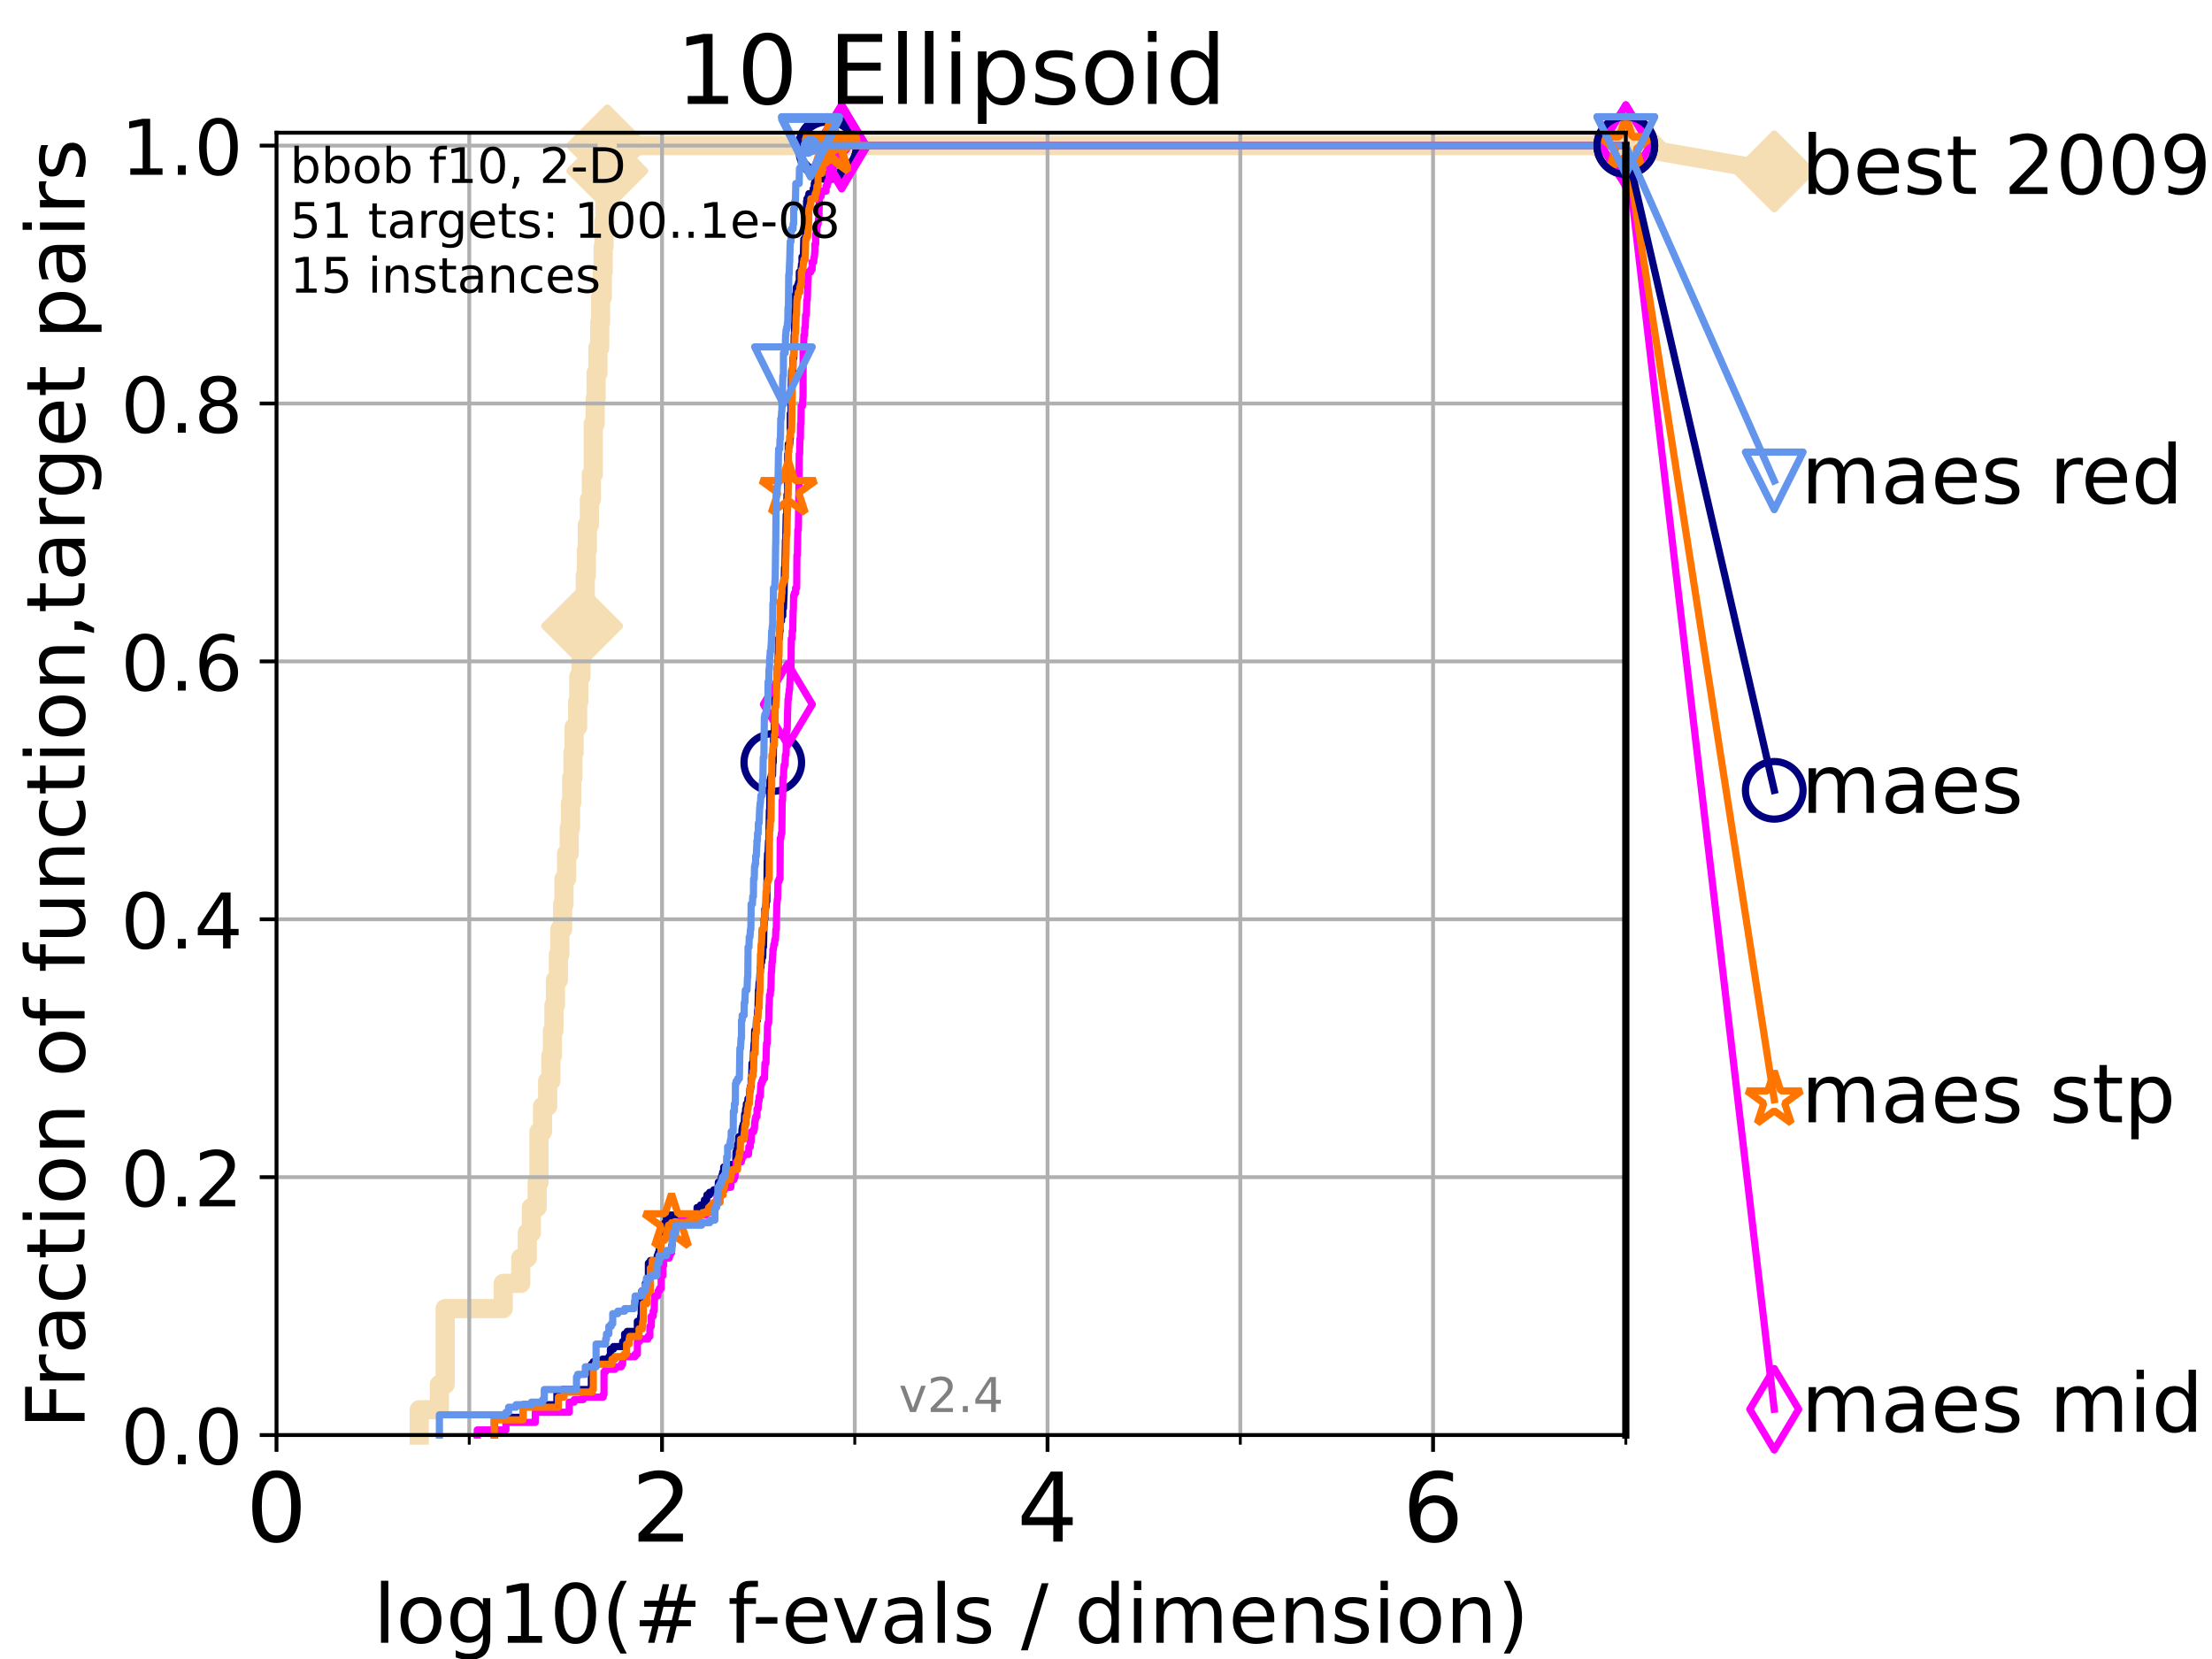 <?xml version="1.0" encoding="utf-8" standalone="no"?>
<!DOCTYPE svg PUBLIC "-//W3C//DTD SVG 1.1//EN"
  "http://www.w3.org/Graphics/SVG/1.1/DTD/svg11.dtd">
<!-- Created with matplotlib (https://matplotlib.org/) -->
<svg height="345.6pt" version="1.1" viewBox="0 0 460.8 345.6" width="460.8pt" xmlns="http://www.w3.org/2000/svg" xmlns:xlink="http://www.w3.org/1999/xlink">
 <defs>
  <style type="text/css">*{stroke-linecap:butt;stroke-linejoin:round;}</style>
 </defs>
 <g id="figure_1">
  <g id="patch_1">
   <path d="M 0 345.6 
L 460.8 345.6 
L 460.8 0 
L 0 0 
z
" style="fill:#ffffff;"/>
  </g>
  <g id="axes_1">
   <g id="patch_2">
    <path d="M 57.6 298.944 
L 338.688 298.944 
L 338.688 27.648 
L 57.6 27.648 
z
" style="fill:#ffffff;"/>
   </g>
   <g id="line2d_1">
    <path d="M 87.33 298.944 
L 87.33 293.677 
L 91.535 293.677 
L 91.535 288.41 
L 92.738 288.41 
L 92.738 272.61 
L 104.826 272.61 
L 104.826 267.343 
L 108.484 267.343 
L 108.484 262.076 
L 109.843 262.076 
L 109.843 256.809 
L 110.694 256.809 
L 110.694 251.542 
L 111.897 251.542 
L 111.897 246.275 
L 112.281 246.275 
L 112.281 235.742 
L 113.023 235.742 
L 113.023 230.475 
L 114.08 230.475 
L 114.08 225.208 
L 114.751 225.208 
L 114.751 219.941 
L 115.077 219.941 
L 115.077 214.674 
L 115.397 214.674 
L 115.397 209.407 
L 115.711 209.407 
L 115.711 204.141 
L 116.323 204.141 
L 116.323 198.874 
L 116.621 198.874 
L 116.621 193.607 
L 117.203 193.607 
L 117.203 188.34 
L 117.486 188.34 
L 117.486 183.073 
L 118.04 183.073 
L 118.04 177.806 
L 118.577 177.806 
L 118.577 172.539 
L 118.839 172.539 
L 118.839 167.272 
L 119.097 167.272 
L 119.097 162.006 
L 119.352 162.006 
L 119.352 156.739 
L 119.603 156.739 
L 119.603 151.472 
L 120.335 151.472 
L 120.335 146.205 
L 120.572 146.205 
L 120.572 140.938 
L 121.037 140.938 
L 121.037 135.671 
L 121.265 135.671 
L 121.265 130.404 
L 121.712 130.404 
L 121.712 125.138 
L 121.931 125.138 
L 121.931 119.871 
L 122.148 119.871 
L 122.148 114.604 
L 122.362 114.604 
L 122.362 109.337 
L 122.782 109.337 
L 122.782 104.07 
L 123.193 104.07 
L 123.193 98.803 
L 123.594 98.803 
L 123.594 88.27 
L 123.985 88.27 
L 123.985 83.003 
L 124.178 83.003 
L 124.178 77.736 
L 124.557 77.736 
L 124.557 72.469 
L 124.928 72.469 
L 124.928 67.202 
L 125.111 67.202 
L 125.111 61.935 
L 125.471 61.935 
L 125.471 56.668 
L 125.648 56.668 
L 125.648 51.402 
L 125.823 51.402 
L 125.823 46.135 
L 125.996 46.135 
L 125.996 40.868 
L 126.168 40.868 
L 126.168 35.601 
L 126.507 35.601 
L 126.507 30.334 
L 338.688 30.334 
" style="fill:none;stroke:#f5deb3;stroke-linecap:square;stroke-width:4;"/>
   </g>
   <g id="line2d_2">
    <defs>
     <path d="M -0 7.778 
L 7.778 0 
L 0 -7.778 
L -7.778 -0 
z
" id="mc14ffc40c4" style="stroke:#f5deb3;stroke-linejoin:miter;stroke-width:1.5;"/>
    </defs>
    <g>
     <use style="fill:#f5deb3;stroke:#f5deb3;stroke-linejoin:miter;stroke-width:1.5;" x="121.265" xlink:href="#mc14ffc40c4" y="130.404"/>
     <use style="fill:#f5deb3;stroke:#f5deb3;stroke-linejoin:miter;stroke-width:1.5;" x="126.507" xlink:href="#mc14ffc40c4" y="35.601"/>
     <use style="fill:#f5deb3;stroke:#f5deb3;stroke-linejoin:miter;stroke-width:1.5;" x="126.507" xlink:href="#mc14ffc40c4" y="30.334"/>
     <use style="fill:#f5deb3;stroke:#f5deb3;stroke-linejoin:miter;stroke-width:1.5;" x="126.507" xlink:href="#mc14ffc40c4" y="30.334"/>
     <use style="fill:#f5deb3;stroke:#f5deb3;stroke-linejoin:miter;stroke-width:1.5;" x="338.688" xlink:href="#mc14ffc40c4" y="30.334"/>
    </g>
   </g>
   <g id="line2d_3">
    <path style="fill:none;stroke:#f5deb3;stroke-linecap:square;stroke-width:4;"/>
    <g/>
   </g>
   <g id="line2d_4">
    <path d="M 338.688 30.334 
L 369.608 35.706 
" style="fill:none;stroke:#f5deb3;stroke-linecap:square;stroke-width:4;"/>
    <g>
     <use style="fill:#f5deb3;stroke:#f5deb3;stroke-linejoin:miter;stroke-width:1.5;" x="338.688" xlink:href="#mc14ffc40c4" y="30.334"/>
     <use style="fill:#f5deb3;stroke:#f5deb3;stroke-linejoin:miter;stroke-width:1.5;" x="369.608" xlink:href="#mc14ffc40c4" y="35.706"/>
    </g>
   </g>
   <g id="matplotlib.axis_1">
    <g id="xtick_1">
     <g id="line2d_5">
      <path clip-path="url(#p59a9aa661f)" d="M 57.6 298.944 
L 57.6 27.648 
" style="fill:none;stroke:#b0b0b0;stroke-linecap:square;stroke-width:0.8;"/>
     </g>
     <g id="line2d_6">
      <defs>
       <path d="M 0 0 
L 0 3.5 
" id="m448efb8979" style="stroke:#000000;stroke-width:0.8;"/>
      </defs>
      <g>
       <use style="stroke:#000000;stroke-width:0.8;" x="57.6" xlink:href="#m448efb8979" y="298.944"/>
      </g>
     </g>
     <g id="text_1">
      <!-- 0 -->
      <g transform="translate(51.237 321.141)scale(0.2 -0.2)">
       <defs>
        <path d="M 31.781 66.406 
Q 24.172 66.406 20.328 58.906 
Q 16.5 51.422 16.5 36.375 
Q 16.5 21.391 20.328 13.891 
Q 24.172 6.391 31.781 6.391 
Q 39.453 6.391 43.281 13.891 
Q 47.125 21.391 47.125 36.375 
Q 47.125 51.422 43.281 58.906 
Q 39.453 66.406 31.781 66.406 
z
M 31.781 74.219 
Q 44.047 74.219 50.516 64.516 
Q 56.984 54.828 56.984 36.375 
Q 56.984 17.969 50.516 8.266 
Q 44.047 -1.422 31.781 -1.422 
Q 19.531 -1.422 13.062 8.266 
Q 6.594 17.969 6.594 36.375 
Q 6.594 54.828 13.062 64.516 
Q 19.531 74.219 31.781 74.219 
z
" id="DejaVuSans-48"/>
       </defs>
       <use xlink:href="#DejaVuSans-48"/>
      </g>
     </g>
    </g>
    <g id="xtick_2">
     <g id="line2d_7">
      <path clip-path="url(#p59a9aa661f)" d="M 137.911 298.944 
L 137.911 27.648 
" style="fill:none;stroke:#b0b0b0;stroke-linecap:square;stroke-width:0.8;"/>
     </g>
     <g id="line2d_8">
      <g>
       <use style="stroke:#000000;stroke-width:0.8;" x="137.911" xlink:href="#m448efb8979" y="298.944"/>
      </g>
     </g>
     <g id="text_2">
      <!-- 2 -->
      <g transform="translate(131.548 321.141)scale(0.2 -0.2)">
       <defs>
        <path d="M 19.188 8.297 
L 53.609 8.297 
L 53.609 0 
L 7.328 0 
L 7.328 8.297 
Q 12.938 14.109 22.625 23.891 
Q 32.328 33.688 34.812 36.531 
Q 39.547 41.844 41.422 45.531 
Q 43.312 49.219 43.312 52.781 
Q 43.312 58.594 39.234 62.25 
Q 35.156 65.922 28.609 65.922 
Q 23.969 65.922 18.812 64.312 
Q 13.672 62.703 7.812 59.422 
L 7.812 69.391 
Q 13.766 71.781 18.938 73 
Q 24.125 74.219 28.422 74.219 
Q 39.75 74.219 46.484 68.547 
Q 53.219 62.891 53.219 53.422 
Q 53.219 48.922 51.531 44.891 
Q 49.859 40.875 45.406 35.406 
Q 44.188 33.984 37.641 27.219 
Q 31.109 20.453 19.188 8.297 
z
" id="DejaVuSans-50"/>
       </defs>
       <use xlink:href="#DejaVuSans-50"/>
      </g>
     </g>
    </g>
    <g id="xtick_3">
     <g id="line2d_9">
      <path clip-path="url(#p59a9aa661f)" d="M 218.222 298.944 
L 218.222 27.648 
" style="fill:none;stroke:#b0b0b0;stroke-linecap:square;stroke-width:0.8;"/>
     </g>
     <g id="line2d_10">
      <g>
       <use style="stroke:#000000;stroke-width:0.8;" x="218.222" xlink:href="#m448efb8979" y="298.944"/>
      </g>
     </g>
     <g id="text_3">
      <!-- 4 -->
      <g transform="translate(211.859 321.141)scale(0.2 -0.2)">
       <defs>
        <path d="M 37.797 64.312 
L 12.891 25.391 
L 37.797 25.391 
z
M 35.203 72.906 
L 47.609 72.906 
L 47.609 25.391 
L 58.016 25.391 
L 58.016 17.188 
L 47.609 17.188 
L 47.609 0 
L 37.797 0 
L 37.797 17.188 
L 4.891 17.188 
L 4.891 26.703 
z
" id="DejaVuSans-52"/>
       </defs>
       <use xlink:href="#DejaVuSans-52"/>
      </g>
     </g>
    </g>
    <g id="xtick_4">
     <g id="line2d_11">
      <path clip-path="url(#p59a9aa661f)" d="M 298.533 298.944 
L 298.533 27.648 
" style="fill:none;stroke:#b0b0b0;stroke-linecap:square;stroke-width:0.8;"/>
     </g>
     <g id="line2d_12">
      <g>
       <use style="stroke:#000000;stroke-width:0.8;" x="298.533" xlink:href="#m448efb8979" y="298.944"/>
      </g>
     </g>
     <g id="text_4">
      <!-- 6 -->
      <g transform="translate(292.17 321.141)scale(0.2 -0.2)">
       <defs>
        <path d="M 33.016 40.375 
Q 26.375 40.375 22.484 35.828 
Q 18.609 31.297 18.609 23.391 
Q 18.609 15.531 22.484 10.953 
Q 26.375 6.391 33.016 6.391 
Q 39.656 6.391 43.531 10.953 
Q 47.406 15.531 47.406 23.391 
Q 47.406 31.297 43.531 35.828 
Q 39.656 40.375 33.016 40.375 
z
M 52.594 71.297 
L 52.594 62.312 
Q 48.875 64.062 45.094 64.984 
Q 41.312 65.922 37.594 65.922 
Q 27.828 65.922 22.672 59.328 
Q 17.531 52.734 16.797 39.406 
Q 19.672 43.656 24.016 45.922 
Q 28.375 48.188 33.594 48.188 
Q 44.578 48.188 50.953 41.516 
Q 57.328 34.859 57.328 23.391 
Q 57.328 12.156 50.688 5.359 
Q 44.047 -1.422 33.016 -1.422 
Q 20.359 -1.422 13.672 8.266 
Q 6.984 17.969 6.984 36.375 
Q 6.984 53.656 15.188 63.938 
Q 23.391 74.219 37.203 74.219 
Q 40.922 74.219 44.703 73.484 
Q 48.484 72.75 52.594 71.297 
z
" id="DejaVuSans-54"/>
       </defs>
       <use xlink:href="#DejaVuSans-54"/>
      </g>
     </g>
    </g>
    <g id="xtick_5">
     <g id="line2d_13">
      <path clip-path="url(#p59a9aa661f)" d="M 97.755 298.944 
L 97.755 27.648 
" style="fill:none;stroke:#b0b0b0;stroke-linecap:square;stroke-width:0.8;"/>
     </g>
     <g id="line2d_14">
      <defs>
       <path d="M 0 0 
L 0 2 
" id="m7857613939" style="stroke:#000000;stroke-width:0.6;"/>
      </defs>
      <g>
       <use style="stroke:#000000;stroke-width:0.6;" x="97.755" xlink:href="#m7857613939" y="298.944"/>
      </g>
     </g>
    </g>
    <g id="xtick_6">
     <g id="line2d_15">
      <path clip-path="url(#p59a9aa661f)" d="M 178.066 298.944 
L 178.066 27.648 
" style="fill:none;stroke:#b0b0b0;stroke-linecap:square;stroke-width:0.8;"/>
     </g>
     <g id="line2d_16">
      <g>
       <use style="stroke:#000000;stroke-width:0.6;" x="178.066" xlink:href="#m7857613939" y="298.944"/>
      </g>
     </g>
    </g>
    <g id="xtick_7">
     <g id="line2d_17">
      <path clip-path="url(#p59a9aa661f)" d="M 258.377 298.944 
L 258.377 27.648 
" style="fill:none;stroke:#b0b0b0;stroke-linecap:square;stroke-width:0.8;"/>
     </g>
     <g id="line2d_18">
      <g>
       <use style="stroke:#000000;stroke-width:0.6;" x="258.377" xlink:href="#m7857613939" y="298.944"/>
      </g>
     </g>
    </g>
    <g id="xtick_8">
     <g id="line2d_19">
      <path clip-path="url(#p59a9aa661f)" d="M 338.688 298.944 
L 338.688 27.648 
" style="fill:none;stroke:#b0b0b0;stroke-linecap:square;stroke-width:0.8;"/>
     </g>
     <g id="line2d_20">
      <g>
       <use style="stroke:#000000;stroke-width:0.6;" x="338.688" xlink:href="#m7857613939" y="298.944"/>
      </g>
     </g>
    </g>
    <g id="text_5">
     <!-- log10(# f-evals / dimension) -->
     <g transform="translate(77.764 342.218)scale(0.17 -0.17)">
      <defs>
       <path d="M 9.422 75.984 
L 18.406 75.984 
L 18.406 0 
L 9.422 0 
z
" id="DejaVuSans-108"/>
       <path d="M 30.609 48.391 
Q 23.391 48.391 19.188 42.75 
Q 14.984 37.109 14.984 27.297 
Q 14.984 17.484 19.156 11.844 
Q 23.344 6.203 30.609 6.203 
Q 37.797 6.203 41.984 11.859 
Q 46.188 17.531 46.188 27.297 
Q 46.188 37.016 41.984 42.703 
Q 37.797 48.391 30.609 48.391 
z
M 30.609 56 
Q 42.328 56 49.016 48.375 
Q 55.719 40.766 55.719 27.297 
Q 55.719 13.875 49.016 6.219 
Q 42.328 -1.422 30.609 -1.422 
Q 18.844 -1.422 12.172 6.219 
Q 5.516 13.875 5.516 27.297 
Q 5.516 40.766 12.172 48.375 
Q 18.844 56 30.609 56 
z
" id="DejaVuSans-111"/>
       <path d="M 45.406 27.984 
Q 45.406 37.75 41.375 43.109 
Q 37.359 48.484 30.078 48.484 
Q 22.859 48.484 18.828 43.109 
Q 14.797 37.75 14.797 27.984 
Q 14.797 18.266 18.828 12.891 
Q 22.859 7.516 30.078 7.516 
Q 37.359 7.516 41.375 12.891 
Q 45.406 18.266 45.406 27.984 
z
M 54.391 6.781 
Q 54.391 -7.172 48.188 -13.984 
Q 42 -20.797 29.203 -20.797 
Q 24.469 -20.797 20.266 -20.094 
Q 16.062 -19.391 12.109 -17.922 
L 12.109 -9.188 
Q 16.062 -11.328 19.922 -12.344 
Q 23.781 -13.375 27.781 -13.375 
Q 36.625 -13.375 41.016 -8.766 
Q 45.406 -4.156 45.406 5.172 
L 45.406 9.625 
Q 42.625 4.781 38.281 2.391 
Q 33.938 0 27.875 0 
Q 17.828 0 11.672 7.656 
Q 5.516 15.328 5.516 27.984 
Q 5.516 40.672 11.672 48.328 
Q 17.828 56 27.875 56 
Q 33.938 56 38.281 53.609 
Q 42.625 51.219 45.406 46.391 
L 45.406 54.688 
L 54.391 54.688 
z
" id="DejaVuSans-103"/>
       <path d="M 12.406 8.297 
L 28.516 8.297 
L 28.516 63.922 
L 10.984 60.406 
L 10.984 69.391 
L 28.422 72.906 
L 38.281 72.906 
L 38.281 8.297 
L 54.391 8.297 
L 54.391 0 
L 12.406 0 
z
" id="DejaVuSans-49"/>
       <path d="M 31 75.875 
Q 24.469 64.656 21.281 53.656 
Q 18.109 42.672 18.109 31.391 
Q 18.109 20.125 21.312 9.062 
Q 24.516 -2 31 -13.188 
L 23.188 -13.188 
Q 15.875 -1.703 12.234 9.375 
Q 8.594 20.453 8.594 31.391 
Q 8.594 42.281 12.203 53.312 
Q 15.828 64.359 23.188 75.875 
z
" id="DejaVuSans-40"/>
       <path d="M 51.125 44 
L 36.922 44 
L 32.812 27.688 
L 47.125 27.688 
z
M 43.797 71.781 
L 38.719 51.516 
L 52.984 51.516 
L 58.109 71.781 
L 65.922 71.781 
L 60.891 51.516 
L 76.125 51.516 
L 76.125 44 
L 58.984 44 
L 54.984 27.688 
L 70.516 27.688 
L 70.516 20.219 
L 53.078 20.219 
L 48 0 
L 40.188 0 
L 45.219 20.219 
L 30.906 20.219 
L 25.875 0 
L 18.016 0 
L 23.094 20.219 
L 7.719 20.219 
L 7.719 27.688 
L 24.906 27.688 
L 29 44 
L 13.281 44 
L 13.281 51.516 
L 30.906 51.516 
L 35.891 71.781 
z
" id="DejaVuSans-35"/>
       <path id="DejaVuSans-32"/>
       <path d="M 37.109 75.984 
L 37.109 68.5 
L 28.516 68.5 
Q 23.688 68.5 21.797 66.547 
Q 19.922 64.594 19.922 59.516 
L 19.922 54.688 
L 34.719 54.688 
L 34.719 47.703 
L 19.922 47.703 
L 19.922 0 
L 10.891 0 
L 10.891 47.703 
L 2.297 47.703 
L 2.297 54.688 
L 10.891 54.688 
L 10.891 58.5 
Q 10.891 67.625 15.141 71.797 
Q 19.391 75.984 28.609 75.984 
z
" id="DejaVuSans-102"/>
       <path d="M 4.891 31.391 
L 31.203 31.391 
L 31.203 23.391 
L 4.891 23.391 
z
" id="DejaVuSans-45"/>
       <path d="M 56.203 29.594 
L 56.203 25.203 
L 14.891 25.203 
Q 15.484 15.922 20.484 11.062 
Q 25.484 6.203 34.422 6.203 
Q 39.594 6.203 44.453 7.469 
Q 49.312 8.734 54.109 11.281 
L 54.109 2.781 
Q 49.266 0.734 44.188 -0.344 
Q 39.109 -1.422 33.891 -1.422 
Q 20.797 -1.422 13.156 6.188 
Q 5.516 13.812 5.516 26.812 
Q 5.516 40.234 12.766 48.109 
Q 20.016 56 32.328 56 
Q 43.359 56 49.781 48.891 
Q 56.203 41.797 56.203 29.594 
z
M 47.219 32.234 
Q 47.125 39.594 43.094 43.984 
Q 39.062 48.391 32.422 48.391 
Q 24.906 48.391 20.391 44.141 
Q 15.875 39.891 15.188 32.172 
z
" id="DejaVuSans-101"/>
       <path d="M 2.984 54.688 
L 12.5 54.688 
L 29.594 8.797 
L 46.688 54.688 
L 56.203 54.688 
L 35.688 0 
L 23.484 0 
z
" id="DejaVuSans-118"/>
       <path d="M 34.281 27.484 
Q 23.391 27.484 19.188 25 
Q 14.984 22.516 14.984 16.5 
Q 14.984 11.719 18.141 8.906 
Q 21.297 6.109 26.703 6.109 
Q 34.188 6.109 38.703 11.406 
Q 43.219 16.703 43.219 25.484 
L 43.219 27.484 
z
M 52.203 31.203 
L 52.203 0 
L 43.219 0 
L 43.219 8.297 
Q 40.141 3.328 35.547 0.953 
Q 30.953 -1.422 24.312 -1.422 
Q 15.922 -1.422 10.953 3.297 
Q 6 8.016 6 15.922 
Q 6 25.141 12.172 29.828 
Q 18.359 34.516 30.609 34.516 
L 43.219 34.516 
L 43.219 35.406 
Q 43.219 41.609 39.141 45 
Q 35.062 48.391 27.688 48.391 
Q 23 48.391 18.547 47.266 
Q 14.109 46.141 10.016 43.891 
L 10.016 52.203 
Q 14.938 54.109 19.578 55.047 
Q 24.219 56 28.609 56 
Q 40.484 56 46.344 49.844 
Q 52.203 43.703 52.203 31.203 
z
" id="DejaVuSans-97"/>
       <path d="M 44.281 53.078 
L 44.281 44.578 
Q 40.484 46.531 36.375 47.5 
Q 32.281 48.484 27.875 48.484 
Q 21.188 48.484 17.844 46.438 
Q 14.5 44.391 14.5 40.281 
Q 14.5 37.156 16.891 35.375 
Q 19.281 33.594 26.516 31.984 
L 29.594 31.297 
Q 39.156 29.25 43.188 25.516 
Q 47.219 21.781 47.219 15.094 
Q 47.219 7.469 41.188 3.016 
Q 35.156 -1.422 24.609 -1.422 
Q 20.219 -1.422 15.453 -0.562 
Q 10.688 0.297 5.422 2 
L 5.422 11.281 
Q 10.406 8.688 15.234 7.391 
Q 20.062 6.109 24.812 6.109 
Q 31.156 6.109 34.562 8.281 
Q 37.984 10.453 37.984 14.406 
Q 37.984 18.062 35.516 20.016 
Q 33.062 21.969 24.703 23.781 
L 21.578 24.516 
Q 13.234 26.266 9.516 29.906 
Q 5.812 33.547 5.812 39.891 
Q 5.812 47.609 11.281 51.797 
Q 16.75 56 26.812 56 
Q 31.781 56 36.172 55.266 
Q 40.578 54.547 44.281 53.078 
z
" id="DejaVuSans-115"/>
       <path d="M 25.391 72.906 
L 33.688 72.906 
L 8.297 -9.281 
L 0 -9.281 
z
" id="DejaVuSans-47"/>
       <path d="M 45.406 46.391 
L 45.406 75.984 
L 54.391 75.984 
L 54.391 0 
L 45.406 0 
L 45.406 8.203 
Q 42.578 3.328 38.25 0.953 
Q 33.938 -1.422 27.875 -1.422 
Q 17.969 -1.422 11.734 6.484 
Q 5.516 14.406 5.516 27.297 
Q 5.516 40.188 11.734 48.094 
Q 17.969 56 27.875 56 
Q 33.938 56 38.25 53.625 
Q 42.578 51.266 45.406 46.391 
z
M 14.797 27.297 
Q 14.797 17.391 18.875 11.75 
Q 22.953 6.109 30.078 6.109 
Q 37.203 6.109 41.297 11.75 
Q 45.406 17.391 45.406 27.297 
Q 45.406 37.203 41.297 42.844 
Q 37.203 48.484 30.078 48.484 
Q 22.953 48.484 18.875 42.844 
Q 14.797 37.203 14.797 27.297 
z
" id="DejaVuSans-100"/>
       <path d="M 9.422 54.688 
L 18.406 54.688 
L 18.406 0 
L 9.422 0 
z
M 9.422 75.984 
L 18.406 75.984 
L 18.406 64.594 
L 9.422 64.594 
z
" id="DejaVuSans-105"/>
       <path d="M 52 44.188 
Q 55.375 50.25 60.062 53.125 
Q 64.75 56 71.094 56 
Q 79.641 56 84.281 50.016 
Q 88.922 44.047 88.922 33.016 
L 88.922 0 
L 79.891 0 
L 79.891 32.719 
Q 79.891 40.578 77.094 44.375 
Q 74.312 48.188 68.609 48.188 
Q 61.625 48.188 57.562 43.547 
Q 53.516 38.922 53.516 30.906 
L 53.516 0 
L 44.484 0 
L 44.484 32.719 
Q 44.484 40.625 41.703 44.406 
Q 38.922 48.188 33.109 48.188 
Q 26.219 48.188 22.156 43.531 
Q 18.109 38.875 18.109 30.906 
L 18.109 0 
L 9.078 0 
L 9.078 54.688 
L 18.109 54.688 
L 18.109 46.188 
Q 21.188 51.219 25.484 53.609 
Q 29.781 56 35.688 56 
Q 41.656 56 45.828 52.969 
Q 50 49.953 52 44.188 
z
" id="DejaVuSans-109"/>
       <path d="M 54.891 33.016 
L 54.891 0 
L 45.906 0 
L 45.906 32.719 
Q 45.906 40.484 42.875 44.328 
Q 39.844 48.188 33.797 48.188 
Q 26.516 48.188 22.312 43.547 
Q 18.109 38.922 18.109 30.906 
L 18.109 0 
L 9.078 0 
L 9.078 54.688 
L 18.109 54.688 
L 18.109 46.188 
Q 21.344 51.125 25.703 53.562 
Q 30.078 56 35.797 56 
Q 45.219 56 50.047 50.172 
Q 54.891 44.344 54.891 33.016 
z
" id="DejaVuSans-110"/>
       <path d="M 8.016 75.875 
L 15.828 75.875 
Q 23.141 64.359 26.781 53.312 
Q 30.422 42.281 30.422 31.391 
Q 30.422 20.453 26.781 9.375 
Q 23.141 -1.703 15.828 -13.188 
L 8.016 -13.188 
Q 14.5 -2 17.703 9.062 
Q 20.906 20.125 20.906 31.391 
Q 20.906 42.672 17.703 53.656 
Q 14.5 64.656 8.016 75.875 
z
" id="DejaVuSans-41"/>
      </defs>
      <use xlink:href="#DejaVuSans-108"/>
      <use x="27.783" xlink:href="#DejaVuSans-111"/>
      <use x="88.965" xlink:href="#DejaVuSans-103"/>
      <use x="152.441" xlink:href="#DejaVuSans-49"/>
      <use x="216.064" xlink:href="#DejaVuSans-48"/>
      <use x="279.688" xlink:href="#DejaVuSans-40"/>
      <use x="318.701" xlink:href="#DejaVuSans-35"/>
      <use x="402.49" xlink:href="#DejaVuSans-32"/>
      <use x="434.277" xlink:href="#DejaVuSans-102"/>
      <use x="463.982" xlink:href="#DejaVuSans-45"/>
      <use x="500.066" xlink:href="#DejaVuSans-101"/>
      <use x="561.59" xlink:href="#DejaVuSans-118"/>
      <use x="620.77" xlink:href="#DejaVuSans-97"/>
      <use x="682.049" xlink:href="#DejaVuSans-108"/>
      <use x="709.832" xlink:href="#DejaVuSans-115"/>
      <use x="761.932" xlink:href="#DejaVuSans-32"/>
      <use x="793.719" xlink:href="#DejaVuSans-47"/>
      <use x="827.41" xlink:href="#DejaVuSans-32"/>
      <use x="859.197" xlink:href="#DejaVuSans-100"/>
      <use x="922.674" xlink:href="#DejaVuSans-105"/>
      <use x="950.457" xlink:href="#DejaVuSans-109"/>
      <use x="1047.869" xlink:href="#DejaVuSans-101"/>
      <use x="1109.393" xlink:href="#DejaVuSans-110"/>
      <use x="1172.771" xlink:href="#DejaVuSans-115"/>
      <use x="1224.871" xlink:href="#DejaVuSans-105"/>
      <use x="1252.654" xlink:href="#DejaVuSans-111"/>
      <use x="1313.836" xlink:href="#DejaVuSans-110"/>
      <use x="1377.215" xlink:href="#DejaVuSans-41"/>
     </g>
    </g>
   </g>
   <g id="matplotlib.axis_2">
    <g id="ytick_1">
     <g id="line2d_21">
      <path clip-path="url(#p59a9aa661f)" d="M 57.6 298.944 
L 338.688 298.944 
" style="fill:none;stroke:#b0b0b0;stroke-linecap:square;stroke-width:0.8;"/>
     </g>
     <g id="line2d_22">
      <defs>
       <path d="M 0 0 
L -3.5 0 
" id="m8915f79947" style="stroke:#000000;stroke-width:0.8;"/>
      </defs>
      <g>
       <use style="stroke:#000000;stroke-width:0.8;" x="57.6" xlink:href="#m8915f79947" y="298.944"/>
      </g>
     </g>
     <g id="text_6">
      <!-- 0.0 -->
      <g transform="translate(25.155 305.023)scale(0.16 -0.16)">
       <defs>
        <path d="M 10.688 12.406 
L 21 12.406 
L 21 0 
L 10.688 0 
z
" id="DejaVuSans-46"/>
       </defs>
       <use xlink:href="#DejaVuSans-48"/>
       <use x="63.623" xlink:href="#DejaVuSans-46"/>
       <use x="95.41" xlink:href="#DejaVuSans-48"/>
      </g>
     </g>
    </g>
    <g id="ytick_2">
     <g id="line2d_23">
      <path clip-path="url(#p59a9aa661f)" d="M 57.6 245.222 
L 338.688 245.222 
" style="fill:none;stroke:#b0b0b0;stroke-linecap:square;stroke-width:0.8;"/>
     </g>
     <g id="line2d_24">
      <g>
       <use style="stroke:#000000;stroke-width:0.8;" x="57.6" xlink:href="#m8915f79947" y="245.222"/>
      </g>
     </g>
     <g id="text_7">
      <!-- 0.2 -->
      <g transform="translate(25.155 251.301)scale(0.16 -0.16)">
       <use xlink:href="#DejaVuSans-48"/>
       <use x="63.623" xlink:href="#DejaVuSans-46"/>
       <use x="95.41" xlink:href="#DejaVuSans-50"/>
      </g>
     </g>
    </g>
    <g id="ytick_3">
     <g id="line2d_25">
      <path clip-path="url(#p59a9aa661f)" d="M 57.6 191.5 
L 338.688 191.5 
" style="fill:none;stroke:#b0b0b0;stroke-linecap:square;stroke-width:0.8;"/>
     </g>
     <g id="line2d_26">
      <g>
       <use style="stroke:#000000;stroke-width:0.8;" x="57.6" xlink:href="#m8915f79947" y="191.5"/>
      </g>
     </g>
     <g id="text_8">
      <!-- 0.4 -->
      <g transform="translate(25.155 197.579)scale(0.16 -0.16)">
       <use xlink:href="#DejaVuSans-48"/>
       <use x="63.623" xlink:href="#DejaVuSans-46"/>
       <use x="95.41" xlink:href="#DejaVuSans-52"/>
      </g>
     </g>
    </g>
    <g id="ytick_4">
     <g id="line2d_27">
      <path clip-path="url(#p59a9aa661f)" d="M 57.6 137.778 
L 338.688 137.778 
" style="fill:none;stroke:#b0b0b0;stroke-linecap:square;stroke-width:0.8;"/>
     </g>
     <g id="line2d_28">
      <g>
       <use style="stroke:#000000;stroke-width:0.8;" x="57.6" xlink:href="#m8915f79947" y="137.778"/>
      </g>
     </g>
     <g id="text_9">
      <!-- 0.6 -->
      <g transform="translate(25.155 143.857)scale(0.16 -0.16)">
       <use xlink:href="#DejaVuSans-48"/>
       <use x="63.623" xlink:href="#DejaVuSans-46"/>
       <use x="95.41" xlink:href="#DejaVuSans-54"/>
      </g>
     </g>
    </g>
    <g id="ytick_5">
     <g id="line2d_29">
      <path clip-path="url(#p59a9aa661f)" d="M 57.6 84.056 
L 338.688 84.056 
" style="fill:none;stroke:#b0b0b0;stroke-linecap:square;stroke-width:0.8;"/>
     </g>
     <g id="line2d_30">
      <g>
       <use style="stroke:#000000;stroke-width:0.8;" x="57.6" xlink:href="#m8915f79947" y="84.056"/>
      </g>
     </g>
     <g id="text_10">
      <!-- 0.8 -->
      <g transform="translate(25.155 90.135)scale(0.16 -0.16)">
       <defs>
        <path d="M 31.781 34.625 
Q 24.75 34.625 20.719 30.859 
Q 16.703 27.094 16.703 20.516 
Q 16.703 13.922 20.719 10.156 
Q 24.75 6.391 31.781 6.391 
Q 38.812 6.391 42.859 10.172 
Q 46.922 13.969 46.922 20.516 
Q 46.922 27.094 42.891 30.859 
Q 38.875 34.625 31.781 34.625 
z
M 21.922 38.812 
Q 15.578 40.375 12.031 44.719 
Q 8.5 49.078 8.5 55.328 
Q 8.5 64.062 14.719 69.141 
Q 20.953 74.219 31.781 74.219 
Q 42.672 74.219 48.875 69.141 
Q 55.078 64.062 55.078 55.328 
Q 55.078 49.078 51.531 44.719 
Q 48 40.375 41.703 38.812 
Q 48.828 37.156 52.797 32.312 
Q 56.781 27.484 56.781 20.516 
Q 56.781 9.906 50.312 4.234 
Q 43.844 -1.422 31.781 -1.422 
Q 19.734 -1.422 13.25 4.234 
Q 6.781 9.906 6.781 20.516 
Q 6.781 27.484 10.781 32.312 
Q 14.797 37.156 21.922 38.812 
z
M 18.312 54.391 
Q 18.312 48.734 21.844 45.562 
Q 25.391 42.391 31.781 42.391 
Q 38.141 42.391 41.719 45.562 
Q 45.312 48.734 45.312 54.391 
Q 45.312 60.062 41.719 63.234 
Q 38.141 66.406 31.781 66.406 
Q 25.391 66.406 21.844 63.234 
Q 18.312 60.062 18.312 54.391 
z
" id="DejaVuSans-56"/>
       </defs>
       <use xlink:href="#DejaVuSans-48"/>
       <use x="63.623" xlink:href="#DejaVuSans-46"/>
       <use x="95.41" xlink:href="#DejaVuSans-56"/>
      </g>
     </g>
    </g>
    <g id="ytick_6">
     <g id="line2d_31">
      <path clip-path="url(#p59a9aa661f)" d="M 57.6 30.334 
L 338.688 30.334 
" style="fill:none;stroke:#b0b0b0;stroke-linecap:square;stroke-width:0.8;"/>
     </g>
     <g id="line2d_32">
      <g>
       <use style="stroke:#000000;stroke-width:0.8;" x="57.6" xlink:href="#m8915f79947" y="30.334"/>
      </g>
     </g>
     <g id="text_11">
      <!-- 1.0 -->
      <g transform="translate(25.155 36.413)scale(0.16 -0.16)">
       <use xlink:href="#DejaVuSans-49"/>
       <use x="63.623" xlink:href="#DejaVuSans-46"/>
       <use x="95.41" xlink:href="#DejaVuSans-48"/>
      </g>
     </g>
    </g>
    <g id="text_12">
     <!-- Fraction of function,target pairs -->
     <g transform="translate(17.62 297.681)rotate(-90)scale(0.17 -0.17)">
      <defs>
       <path d="M 9.812 72.906 
L 51.703 72.906 
L 51.703 64.594 
L 19.672 64.594 
L 19.672 43.109 
L 48.578 43.109 
L 48.578 34.812 
L 19.672 34.812 
L 19.672 0 
L 9.812 0 
z
" id="DejaVuSans-70"/>
       <path d="M 41.109 46.297 
Q 39.594 47.172 37.812 47.578 
Q 36.031 48 33.891 48 
Q 26.266 48 22.188 43.047 
Q 18.109 38.094 18.109 28.812 
L 18.109 0 
L 9.078 0 
L 9.078 54.688 
L 18.109 54.688 
L 18.109 46.188 
Q 20.953 51.172 25.484 53.578 
Q 30.031 56 36.531 56 
Q 37.453 56 38.578 55.875 
Q 39.703 55.766 41.062 55.516 
z
" id="DejaVuSans-114"/>
       <path d="M 48.781 52.594 
L 48.781 44.188 
Q 44.969 46.297 41.141 47.344 
Q 37.312 48.391 33.406 48.391 
Q 24.656 48.391 19.812 42.844 
Q 14.984 37.312 14.984 27.297 
Q 14.984 17.281 19.812 11.734 
Q 24.656 6.203 33.406 6.203 
Q 37.312 6.203 41.141 7.25 
Q 44.969 8.297 48.781 10.406 
L 48.781 2.094 
Q 45.016 0.344 40.984 -0.531 
Q 36.969 -1.422 32.422 -1.422 
Q 20.062 -1.422 12.781 6.344 
Q 5.516 14.109 5.516 27.297 
Q 5.516 40.672 12.859 48.328 
Q 20.219 56 33.016 56 
Q 37.156 56 41.109 55.141 
Q 45.062 54.297 48.781 52.594 
z
" id="DejaVuSans-99"/>
       <path d="M 18.312 70.219 
L 18.312 54.688 
L 36.812 54.688 
L 36.812 47.703 
L 18.312 47.703 
L 18.312 18.016 
Q 18.312 11.328 20.141 9.422 
Q 21.969 7.516 27.594 7.516 
L 36.812 7.516 
L 36.812 0 
L 27.594 0 
Q 17.188 0 13.234 3.875 
Q 9.281 7.766 9.281 18.016 
L 9.281 47.703 
L 2.688 47.703 
L 2.688 54.688 
L 9.281 54.688 
L 9.281 70.219 
z
" id="DejaVuSans-116"/>
       <path d="M 8.5 21.578 
L 8.5 54.688 
L 17.484 54.688 
L 17.484 21.922 
Q 17.484 14.156 20.5 10.266 
Q 23.531 6.391 29.594 6.391 
Q 36.859 6.391 41.078 11.031 
Q 45.312 15.672 45.312 23.688 
L 45.312 54.688 
L 54.297 54.688 
L 54.297 0 
L 45.312 0 
L 45.312 8.406 
Q 42.047 3.422 37.719 1 
Q 33.406 -1.422 27.688 -1.422 
Q 18.266 -1.422 13.375 4.438 
Q 8.5 10.297 8.5 21.578 
z
M 31.109 56 
z
" id="DejaVuSans-117"/>
       <path d="M 11.719 12.406 
L 22.016 12.406 
L 22.016 4 
L 14.016 -11.625 
L 7.719 -11.625 
L 11.719 4 
z
" id="DejaVuSans-44"/>
       <path d="M 18.109 8.203 
L 18.109 -20.797 
L 9.078 -20.797 
L 9.078 54.688 
L 18.109 54.688 
L 18.109 46.391 
Q 20.953 51.266 25.266 53.625 
Q 29.594 56 35.594 56 
Q 45.562 56 51.781 48.094 
Q 58.016 40.188 58.016 27.297 
Q 58.016 14.406 51.781 6.484 
Q 45.562 -1.422 35.594 -1.422 
Q 29.594 -1.422 25.266 0.953 
Q 20.953 3.328 18.109 8.203 
z
M 48.688 27.297 
Q 48.688 37.203 44.609 42.844 
Q 40.531 48.484 33.406 48.484 
Q 26.266 48.484 22.188 42.844 
Q 18.109 37.203 18.109 27.297 
Q 18.109 17.391 22.188 11.75 
Q 26.266 6.109 33.406 6.109 
Q 40.531 6.109 44.609 11.75 
Q 48.688 17.391 48.688 27.297 
z
" id="DejaVuSans-112"/>
      </defs>
      <use xlink:href="#DejaVuSans-70"/>
      <use x="50.27" xlink:href="#DejaVuSans-114"/>
      <use x="91.383" xlink:href="#DejaVuSans-97"/>
      <use x="152.662" xlink:href="#DejaVuSans-99"/>
      <use x="207.643" xlink:href="#DejaVuSans-116"/>
      <use x="246.852" xlink:href="#DejaVuSans-105"/>
      <use x="274.635" xlink:href="#DejaVuSans-111"/>
      <use x="335.816" xlink:href="#DejaVuSans-110"/>
      <use x="399.195" xlink:href="#DejaVuSans-32"/>
      <use x="430.982" xlink:href="#DejaVuSans-111"/>
      <use x="492.164" xlink:href="#DejaVuSans-102"/>
      <use x="527.369" xlink:href="#DejaVuSans-32"/>
      <use x="559.156" xlink:href="#DejaVuSans-102"/>
      <use x="594.361" xlink:href="#DejaVuSans-117"/>
      <use x="657.74" xlink:href="#DejaVuSans-110"/>
      <use x="721.119" xlink:href="#DejaVuSans-99"/>
      <use x="776.1" xlink:href="#DejaVuSans-116"/>
      <use x="815.309" xlink:href="#DejaVuSans-105"/>
      <use x="843.092" xlink:href="#DejaVuSans-111"/>
      <use x="904.273" xlink:href="#DejaVuSans-110"/>
      <use x="967.652" xlink:href="#DejaVuSans-44"/>
      <use x="999.439" xlink:href="#DejaVuSans-116"/>
      <use x="1038.648" xlink:href="#DejaVuSans-97"/>
      <use x="1099.928" xlink:href="#DejaVuSans-114"/>
      <use x="1139.291" xlink:href="#DejaVuSans-103"/>
      <use x="1202.768" xlink:href="#DejaVuSans-101"/>
      <use x="1264.291" xlink:href="#DejaVuSans-116"/>
      <use x="1303.5" xlink:href="#DejaVuSans-32"/>
      <use x="1335.287" xlink:href="#DejaVuSans-112"/>
      <use x="1398.764" xlink:href="#DejaVuSans-97"/>
      <use x="1460.043" xlink:href="#DejaVuSans-105"/>
      <use x="1487.826" xlink:href="#DejaVuSans-114"/>
      <use x="1528.939" xlink:href="#DejaVuSans-115"/>
     </g>
    </g>
   </g>
   <g id="line2d_33">
    <defs>
     <path d="M 0 1.5 
C 0.398 1.5 0.779 1.342 1.061 1.061 
C 1.342 0.779 1.5 0.398 1.5 0 
C 1.5 -0.398 1.342 -0.779 1.061 -1.061 
C 0.779 -1.342 0.398 -1.5 0 -1.5 
C -0.398 -1.5 -0.779 -1.342 -1.061 -1.061 
C -1.342 -0.779 -1.5 -0.398 -1.5 0 
C -1.5 0.398 -1.342 0.779 -1.061 1.061 
C -0.779 1.342 -0.398 1.5 0 1.5 
z
" id="mbc805bafde" style="stroke:#f5deb3;"/>
    </defs>
    <g>
     <use style="fill:#f5deb3;stroke:#f5deb3;" x="126.507" xlink:href="#mbc805bafde" y="30.334"/>
     <use style="fill:#f5deb3;stroke:#f5deb3;" x="126.507" xlink:href="#mbc805bafde" y="30.334"/>
    </g>
   </g>
   <g id="line2d_34">
    <defs>
     <path d="M 0 1.5 
C 0.398 1.5 0.779 1.342 1.061 1.061 
C 1.342 0.779 1.5 0.398 1.5 0 
C 1.5 -0.398 1.342 -0.779 1.061 -1.061 
C 0.779 -1.342 0.398 -1.5 0 -1.5 
C -0.398 -1.5 -0.779 -1.342 -1.061 -1.061 
C -1.342 -0.779 -1.5 -0.398 -1.5 0 
C -1.5 0.398 -1.342 0.779 -1.061 1.061 
C -0.779 1.342 -0.398 1.5 0 1.5 
z
" id="m08bf748541" style="stroke:#000080;"/>
    </defs>
    <g>
     <use style="fill:#000080;stroke:#000080;" x="172.446" xlink:href="#m08bf748541" y="30.334"/>
     <use style="fill:#000080;stroke:#000080;" x="172.446" xlink:href="#m08bf748541" y="30.334"/>
    </g>
   </g>
   <g id="line2d_35">
    <path d="M 102.989 298.944 
L 102.989 295.257 
L 108.949 295.257 
L 108.949 292.624 
L 116.02 292.624 
L 116.02 289.99 
L 117.203 289.99 
L 117.203 289.464 
L 123.193 289.464 
L 123.193 284.197 
L 123.594 284.197 
L 123.594 283.67 
L 125.471 283.67 
L 125.471 283.143 
L 126.839 283.143 
L 126.839 282.617 
L 127.165 282.617 
L 127.165 281.037 
L 127.799 281.037 
L 127.799 280.51 
L 129.714 280.51 
L 129.714 279.457 
L 130.128 279.457 
L 130.128 277.877 
L 130.665 277.877 
L 130.665 277.35 
L 132.777 277.35 
L 132.777 275.243 
L 133.466 275.243 
L 133.466 274.19 
L 133.578 274.19 
L 133.578 272.083 
L 133.689 272.083 
L 133.689 268.923 
L 134.45 268.923 
L 134.45 267.343 
L 134.766 267.343 
L 134.766 266.816 
L 135.077 266.816 
L 135.077 263.129 
L 135.482 263.129 
L 135.482 262.603 
L 136.832 262.603 
L 136.924 261.549 
L 137.108 261.549 
L 137.108 261.023 
L 137.29 261.023 
L 137.38 257.862 
L 137.559 257.862 
L 137.559 257.336 
L 138.084 257.336 
L 138.084 256.809 
L 138.511 256.809 
L 138.511 254.702 
L 138.845 254.702 
L 138.845 253.649 
L 139.494 253.649 
L 139.494 253.122 
L 145.213 253.122 
L 145.213 251.542 
L 145.943 251.542 
L 145.943 251.016 
L 146.644 251.016 
L 146.749 249.962 
L 147.216 249.962 
L 147.267 248.909 
L 147.819 248.909 
L 147.819 248.382 
L 148.686 248.382 
L 148.686 247.855 
L 149.602 247.855 
L 149.647 246.275 
L 150.258 246.275 
L 150.258 245.222 
L 150.429 245.222 
L 150.429 244.695 
L 150.557 244.695 
L 150.557 244.169 
L 150.766 244.169 
L 150.766 243.115 
L 151.897 243.115 
L 151.897 242.589 
L 153.251 242.589 
L 153.323 239.955 
L 153.502 239.955 
L 153.502 239.428 
L 153.644 239.428 
L 153.644 238.375 
L 153.82 238.375 
L 153.89 236.795 
L 154.507 236.795 
L 154.574 235.215 
L 154.675 235.215 
L 154.675 234.688 
L 154.841 234.688 
L 154.841 234.162 
L 155.038 234.162 
L 155.135 232.055 
L 155.297 232.055 
L 155.329 231.001 
L 155.457 231.001 
L 155.489 229.948 
L 155.804 229.948 
L 155.804 228.895 
L 156.083 228.895 
L 156.175 227.315 
L 156.236 227.315 
L 156.236 226.788 
L 156.358 226.788 
L 156.358 226.261 
L 156.479 226.261 
L 156.479 224.681 
L 156.599 224.681 
L 156.658 221.521 
L 156.895 221.521 
L 156.982 218.888 
L 157.012 218.888 
L 157.099 217.308 
L 157.157 217.308 
L 157.215 214.674 
L 157.5 214.674 
L 157.585 212.567 
L 157.754 212.567 
L 157.837 210.461 
L 157.893 210.461 
L 158.004 206.247 
L 158.059 206.247 
L 158.141 204.667 
L 158.223 204.667 
L 158.331 202.56 
L 158.385 202.56 
L 158.385 201.507 
L 158.519 201.507 
L 158.519 200.454 
L 158.679 200.454 
L 158.732 199.4 
L 158.89 199.4 
L 158.942 197.294 
L 159.046 197.294 
L 159.15 192.553 
L 159.176 192.553 
L 159.176 191.5 
L 159.329 191.5 
L 159.329 189.393 
L 159.457 189.393 
L 159.457 188.867 
L 159.583 188.867 
L 159.633 187.813 
L 159.733 187.813 
L 159.833 179.386 
L 159.858 179.386 
L 159.907 177.806 
L 160.006 177.806 
L 160.103 175.173 
L 160.177 175.173 
L 160.274 168.853 
L 160.346 168.853 
L 160.394 162.532 
L 160.538 162.532 
L 160.538 162.006 
L 160.68 162.006 
L 160.68 161.479 
L 160.938 161.479 
L 160.985 158.846 
L 161.077 158.846 
L 161.169 152.525 
L 161.307 152.525 
L 161.398 147.785 
L 161.42 147.785 
L 161.488 145.152 
L 161.556 145.152 
L 161.623 143.045 
L 161.735 143.045 
L 161.757 141.992 
L 161.89 141.992 
L 161.956 138.831 
L 162.087 138.831 
L 162.174 133.038 
L 162.346 133.038 
L 162.432 131.458 
L 162.496 131.458 
L 162.539 129.351 
L 162.792 129.351 
L 162.792 128.298 
L 163.062 128.298 
L 163.062 126.718 
L 163.206 126.718 
L 163.307 124.084 
L 163.328 124.084 
L 163.429 118.291 
L 163.53 118.291 
L 163.63 112.497 
L 163.689 112.497 
L 163.789 107.23 
L 163.907 107.23 
L 163.946 103.017 
L 164.083 103.017 
L 164.102 94.59 
L 164.199 94.59 
L 164.218 92.483 
L 164.505 92.483 
L 164.6 91.43 
L 164.619 91.43 
L 164.638 86.163 
L 164.788 86.163 
L 164.881 78.789 
L 164.899 78.789 
L 164.936 77.209 
L 165.157 77.209 
L 165.194 74.576 
L 165.357 74.576 
L 165.447 69.836 
L 165.501 69.836 
L 165.608 63.515 
L 165.644 63.515 
L 165.662 61.409 
L 165.838 61.409 
L 165.908 59.829 
L 166.204 59.829 
L 166.204 59.302 
L 166.358 59.302 
L 166.358 58.775 
L 166.511 58.775 
L 166.511 56.668 
L 166.846 56.668 
L 166.912 55.615 
L 166.962 55.615 
L 166.962 55.088 
L 167.077 55.088 
L 167.077 53.508 
L 167.353 53.508 
L 167.449 49.821 
L 167.735 49.821 
L 167.845 48.768 
L 167.939 48.768 
L 168.032 41.921 
L 168.11 41.921 
L 168.11 41.395 
L 168.385 41.395 
L 168.385 40.868 
L 168.506 40.868 
L 168.506 40.341 
L 169.418 40.341 
L 169.418 39.288 
L 169.631 39.288 
L 169.631 38.234 
L 169.772 38.234 
L 169.772 37.708 
L 170.023 37.708 
L 170.023 36.654 
L 170.807 36.654 
L 170.807 35.601 
L 170.938 35.601 
L 171.03 32.441 
L 171.759 32.441 
L 171.759 31.914 
L 172.094 31.914 
L 172.094 31.387 
L 172.446 31.387 
L 172.446 30.334 
L 338.688 30.334 
L 338.688 30.334 
" style="fill:none;stroke:#000080;stroke-linecap:square;stroke-width:1.5;"/>
   </g>
   <g id="line2d_36">
    <defs>
     <path d="M 0 6 
C 1.591 6 3.117 5.368 4.243 4.243 
C 5.368 3.117 6 1.591 6 0 
C 6 -1.591 5.368 -3.117 4.243 -4.243 
C 3.117 -5.368 1.591 -6 0 -6 
C -1.591 -6 -3.117 -5.368 -4.243 -4.243 
C -5.368 -3.117 -6 -1.591 -6 0 
C -6 1.591 -5.368 3.117 -4.243 4.243 
C -3.117 5.368 -1.591 6 0 6 
z
" id="m0ee33c300e" style="stroke:#000080;stroke-width:1.5;"/>
    </defs>
    <g>
     <use style="fill-opacity:0;stroke:#000080;stroke-width:1.5;" x="160.985" xlink:href="#m0ee33c300e" y="158.846"/>
     <use style="fill-opacity:0;stroke:#000080;stroke-width:1.5;" x="172.446" xlink:href="#m0ee33c300e" y="31.387"/>
     <use style="fill-opacity:0;stroke:#000080;stroke-width:1.5;" x="172.446" xlink:href="#m0ee33c300e" y="30.334"/>
     <use style="fill-opacity:0;stroke:#000080;stroke-width:1.5;" x="172.446" xlink:href="#m0ee33c300e" y="30.334"/>
     <use style="fill-opacity:0;stroke:#000080;stroke-width:1.5;" x="338.688" xlink:href="#m0ee33c300e" y="30.334"/>
    </g>
   </g>
   <g id="line2d_37">
    <path style="fill:none;stroke:#000080;stroke-linecap:square;stroke-width:1.5;"/>
    <g/>
   </g>
   <g id="line2d_38">
    <defs>
     <path d="M 0 1.5 
C 0.398 1.5 0.779 1.342 1.061 1.061 
C 1.342 0.779 1.5 0.398 1.5 0 
C 1.5 -0.398 1.342 -0.779 1.061 -1.061 
C 0.779 -1.342 0.398 -1.5 0 -1.5 
C -0.398 -1.5 -0.779 -1.342 -1.061 -1.061 
C -1.342 -0.779 -1.5 -0.398 -1.5 0 
C -1.5 0.398 -1.342 0.779 -1.061 1.061 
C -0.779 1.342 -0.398 1.5 0 1.5 
z
" id="m7dbb1bb4db" style="stroke:#ff00ff;"/>
    </defs>
    <g>
     <use style="fill:#ff00ff;stroke:#ff00ff;" x="175.324" xlink:href="#m7dbb1bb4db" y="30.334"/>
     <use style="fill:#ff00ff;stroke:#ff00ff;" x="175.324" xlink:href="#m7dbb1bb4db" y="30.334"/>
    </g>
   </g>
   <g id="line2d_39">
    <path d="M 99.418 298.944 
L 99.418 297.891 
L 105.398 297.891 
L 105.398 296.311 
L 111.506 296.311 
L 111.506 294.204 
L 118.577 294.204 
L 118.577 292.097 
L 119.603 292.097 
L 119.603 291.57 
L 121.49 291.57 
L 121.49 291.044 
L 125.648 291.044 
L 125.648 290.517 
L 125.823 290.517 
L 125.823 285.777 
L 126.168 285.777 
L 126.168 285.25 
L 128.108 285.25 
L 128.108 284.723 
L 129.433 284.723 
L 129.433 284.197 
L 129.714 284.197 
L 129.714 282.617 
L 132.303 282.617 
L 132.303 282.09 
L 132.777 282.09 
L 132.777 279.457 
L 133.239 279.457 
L 133.239 278.93 
L 134.974 278.93 
L 134.974 278.403 
L 135.382 278.403 
L 135.382 276.296 
L 135.682 276.296 
L 135.682 274.19 
L 136.073 274.19 
L 136.073 273.136 
L 136.266 273.136 
L 136.362 269.976 
L 137.016 269.976 
L 137.108 268.923 
L 137.38 268.923 
L 137.38 268.396 
L 137.736 268.396 
L 137.736 265.763 
L 138.084 265.763 
L 138.084 263.656 
L 138.256 263.656 
L 138.256 262.076 
L 139.414 262.076 
L 139.414 261.549 
L 139.573 261.549 
L 139.573 261.023 
L 139.887 261.023 
L 139.887 259.443 
L 140.042 259.443 
L 140.042 256.809 
L 140.196 256.809 
L 140.196 256.282 
L 140.499 256.282 
L 140.499 255.756 
L 140.723 255.756 
L 140.723 255.229 
L 141.163 255.229 
L 141.163 254.702 
L 142.01 254.702 
L 142.01 253.122 
L 147.01 253.122 
L 147.01 252.596 
L 147.868 252.596 
L 147.868 251.542 
L 148.592 251.542 
L 148.592 251.016 
L 149.15 251.016 
L 149.15 250.489 
L 149.287 250.489 
L 149.378 249.436 
L 149.868 249.436 
L 149.868 248.909 
L 149.999 248.909 
L 149.999 248.382 
L 150.472 248.382 
L 150.472 247.855 
L 150.974 247.855 
L 150.974 247.329 
L 152.246 247.329 
L 152.322 245.749 
L 152.922 245.749 
L 152.922 245.222 
L 153.106 245.222 
L 153.215 243.642 
L 153.323 243.642 
L 153.323 242.062 
L 154.44 242.062 
L 154.44 241.535 
L 154.574 241.535 
L 154.574 241.009 
L 154.841 241.009 
L 154.841 240.482 
L 155.929 240.482 
L 155.991 238.902 
L 156.297 238.902 
L 156.297 237.848 
L 156.479 237.848 
L 156.569 235.742 
L 157.012 235.742 
L 157.012 235.215 
L 157.157 235.215 
L 157.243 233.635 
L 157.301 233.635 
L 157.301 233.108 
L 157.444 233.108 
L 157.444 232.582 
L 157.698 232.582 
L 157.698 231.001 
L 157.921 231.001 
L 158.004 229.421 
L 158.113 229.421 
L 158.168 228.368 
L 158.385 228.368 
L 158.466 226.261 
L 158.519 226.261 
L 158.519 225.735 
L 158.706 225.735 
L 158.706 225.208 
L 158.916 225.208 
L 158.916 224.681 
L 159.253 224.681 
L 159.355 221.521 
L 159.558 221.521 
L 159.658 217.834 
L 159.683 217.834 
L 159.683 217.308 
L 159.833 217.308 
L 159.882 213.621 
L 159.956 213.621 
L 159.956 213.094 
L 160.128 213.094 
L 160.201 209.407 
L 160.249 209.407 
L 160.298 207.301 
L 160.466 207.301 
L 160.49 206.247 
L 160.585 206.247 
L 160.68 202.56 
L 160.727 202.56 
L 160.821 200.454 
L 160.891 200.454 
L 160.961 198.874 
L 161.008 198.874 
L 161.008 197.82 
L 161.123 197.82 
L 161.192 196.767 
L 161.352 196.767 
L 161.398 195.714 
L 161.556 195.714 
L 161.623 193.607 
L 161.712 193.607 
L 161.823 188.34 
L 161.845 188.34 
L 161.934 187.287 
L 161.999 187.287 
L 162.065 183.6 
L 162.303 183.6 
L 162.303 183.073 
L 162.496 183.073 
L 162.539 174.646 
L 162.666 174.646 
L 162.771 173.593 
L 162.875 173.593 
L 162.938 166.746 
L 163.021 166.746 
L 163.103 162.006 
L 163.206 162.006 
L 163.287 159.899 
L 163.348 159.899 
L 163.348 159.372 
L 163.53 159.372 
L 163.61 157.265 
L 163.749 157.265 
L 163.848 151.999 
L 163.985 151.999 
L 164.083 147.785 
L 164.102 147.785 
L 164.16 145.678 
L 164.238 145.678 
L 164.295 144.625 
L 164.353 144.625 
L 164.429 143.572 
L 164.486 143.572 
L 164.581 141.465 
L 164.619 141.465 
L 164.638 139.885 
L 164.769 139.885 
L 164.843 133.038 
L 165.01 133.038 
L 165.029 131.458 
L 165.139 131.458 
L 165.212 127.244 
L 165.266 127.244 
L 165.321 124.084 
L 165.465 124.084 
L 165.465 123.558 
L 165.732 123.558 
L 165.732 122.504 
L 165.961 122.504 
L 166.013 115.657 
L 166.1 115.657 
L 166.204 110.39 
L 166.307 110.39 
L 166.409 102.49 
L 166.426 102.49 
L 166.494 94.59 
L 166.578 94.59 
L 166.629 91.43 
L 166.729 91.43 
L 166.779 88.27 
L 166.846 88.27 
L 166.895 84.583 
L 167.175 84.583 
L 167.272 82.476 
L 167.288 82.476 
L 167.304 71.942 
L 167.417 71.942 
L 167.465 69.836 
L 167.609 69.836 
L 167.64 68.255 
L 167.751 68.255 
L 167.83 65.622 
L 167.97 65.622 
L 168.079 62.462 
L 168.171 62.462 
L 168.279 58.775 
L 168.294 58.775 
L 168.4 56.668 
L 168.88 56.668 
L 168.88 56.142 
L 169.187 56.142 
L 169.187 54.562 
L 169.517 54.562 
L 169.588 53.508 
L 169.645 53.508 
L 169.73 52.455 
L 169.758 52.455 
L 169.758 50.875 
L 169.925 50.875 
L 169.925 48.768 
L 170.133 48.768 
L 170.133 47.188 
L 170.27 47.188 
L 170.27 46.661 
L 170.419 46.661 
L 170.513 45.608 
L 170.594 45.608 
L 170.701 40.868 
L 171.069 40.868 
L 171.069 40.341 
L 171.186 40.341 
L 171.186 39.814 
L 172.094 39.814 
L 172.094 38.761 
L 172.313 38.761 
L 172.313 38.234 
L 172.446 38.234 
L 172.446 37.708 
L 172.697 37.708 
L 172.697 36.128 
L 173.486 36.128 
L 173.486 35.601 
L 173.621 35.601 
L 173.711 32.968 
L 174.434 32.968 
L 174.434 32.441 
L 174.806 32.441 
L 174.806 31.914 
L 175.109 31.914 
L 175.109 30.861 
L 175.324 30.861 
L 175.324 30.334 
L 338.688 30.334 
L 338.688 30.334 
" style="fill:none;stroke:#ff00ff;stroke-linecap:square;stroke-width:1.5;"/>
   </g>
   <g id="line2d_40">
    <defs>
     <path d="M -0 8.485 
L 5.091 0 
L 0 -8.485 
L -5.091 -0 
z
" id="m00ad439c82" style="stroke:#ff00ff;stroke-linejoin:miter;stroke-width:1.5;"/>
    </defs>
    <g>
     <use style="fill-opacity:0;stroke:#ff00ff;stroke-linejoin:miter;stroke-width:1.5;" x="164.121" xlink:href="#m00ad439c82" y="146.732"/>
     <use style="fill-opacity:0;stroke:#ff00ff;stroke-linejoin:miter;stroke-width:1.5;" x="175.324" xlink:href="#m00ad439c82" y="30.861"/>
     <use style="fill-opacity:0;stroke:#ff00ff;stroke-linejoin:miter;stroke-width:1.5;" x="175.324" xlink:href="#m00ad439c82" y="30.334"/>
     <use style="fill-opacity:0;stroke:#ff00ff;stroke-linejoin:miter;stroke-width:1.5;" x="175.324" xlink:href="#m00ad439c82" y="30.334"/>
     <use style="fill-opacity:0;stroke:#ff00ff;stroke-linejoin:miter;stroke-width:1.5;" x="338.688" xlink:href="#m00ad439c82" y="30.334"/>
    </g>
   </g>
   <g id="line2d_41">
    <path style="fill:none;stroke:#ff00ff;stroke-linecap:square;stroke-width:1.5;"/>
    <g/>
   </g>
   <g id="line2d_42">
    <defs>
     <path d="M 0 1.5 
C 0.398 1.5 0.779 1.342 1.061 1.061 
C 1.342 0.779 1.5 0.398 1.5 0 
C 1.5 -0.398 1.342 -0.779 1.061 -1.061 
C 0.779 -1.342 0.398 -1.5 0 -1.5 
C -0.398 -1.5 -0.779 -1.342 -1.061 -1.061 
C -1.342 -0.779 -1.5 -0.398 -1.5 0 
C -1.5 0.398 -1.342 0.779 -1.061 1.061 
C -0.779 1.342 -0.398 1.5 0 1.5 
z
" id="m815dd0e473" style="stroke:#ff7500;"/>
    </defs>
    <g>
     <use style="fill:#ff7500;stroke:#ff7500;" x="173.131" xlink:href="#m815dd0e473" y="30.334"/>
     <use style="fill:#ff7500;stroke:#ff7500;" x="173.131" xlink:href="#m815dd0e473" y="30.334"/>
    </g>
   </g>
   <g id="line2d_43">
    <path d="M 102.989 298.944 
L 102.989 295.784 
L 108.949 295.784 
L 108.949 293.15 
L 116.323 293.15 
L 116.323 291.044 
L 117.486 291.044 
L 117.486 289.99 
L 123.394 289.99 
L 123.394 289.464 
L 123.594 289.464 
L 123.594 284.723 
L 123.985 284.723 
L 123.985 284.197 
L 127.485 284.197 
L 127.485 283.143 
L 128.108 283.143 
L 128.108 282.617 
L 129.991 282.617 
L 129.991 282.09 
L 130.532 282.09 
L 130.532 279.983 
L 131.056 279.983 
L 131.056 278.93 
L 131.185 278.93 
L 131.185 278.403 
L 133.125 278.403 
L 133.125 276.823 
L 133.8 276.823 
L 133.91 275.243 
L 134.019 275.243 
L 134.019 271.556 
L 134.766 271.556 
L 134.766 269.45 
L 135.077 269.45 
L 135.077 268.923 
L 135.482 268.923 
L 135.482 264.183 
L 135.879 264.183 
L 135.879 262.603 
L 137.29 262.603 
L 137.29 262.076 
L 137.647 262.076 
L 137.736 258.389 
L 138.426 258.389 
L 138.426 257.862 
L 138.845 257.862 
L 138.845 256.282 
L 139.172 256.282 
L 139.253 255.229 
L 139.887 255.229 
L 139.887 254.702 
L 145.61 254.702 
L 145.61 253.122 
L 146.324 253.122 
L 146.324 252.596 
L 147.62 252.596 
L 147.62 251.542 
L 148.21 251.542 
L 148.21 251.016 
L 148.686 251.016 
L 148.686 250.489 
L 149.999 250.489 
L 150.042 248.909 
L 150.641 248.909 
L 150.641 247.855 
L 150.808 247.855 
L 150.808 247.329 
L 150.933 247.329 
L 150.933 246.275 
L 151.138 246.275 
L 151.138 245.749 
L 152.169 245.749 
L 152.169 245.222 
L 152.284 245.222 
L 152.284 244.169 
L 152.55 244.169 
L 152.55 243.642 
L 153.644 243.642 
L 153.715 241.535 
L 153.89 241.535 
L 153.89 241.009 
L 154.029 241.009 
L 154.029 239.955 
L 154.201 239.955 
L 154.27 237.322 
L 154.972 237.322 
L 155.07 235.742 
L 155.103 235.742 
L 155.168 234.688 
L 155.232 234.688 
L 155.232 234.162 
L 155.425 234.162 
L 155.425 232.582 
L 155.647 232.582 
L 155.71 231.001 
L 155.836 231.001 
L 155.898 229.948 
L 156.114 229.948 
L 156.206 226.788 
L 156.388 226.788 
L 156.479 225.735 
L 156.509 225.735 
L 156.569 224.681 
L 156.628 224.681 
L 156.628 224.155 
L 156.865 224.155 
L 156.865 223.101 
L 156.982 223.101 
L 157.07 219.414 
L 157.301 219.414 
L 157.387 216.254 
L 157.415 216.254 
L 157.415 215.201 
L 157.557 215.201 
L 157.614 212.041 
L 157.893 212.041 
L 157.976 209.934 
L 158.141 209.934 
L 158.223 206.774 
L 158.304 206.774 
L 158.412 198.874 
L 158.466 198.874 
L 158.546 196.767 
L 158.626 196.767 
L 158.732 193.607 
L 159.072 193.607 
L 159.15 191.5 
L 159.278 191.5 
L 159.329 189.92 
L 159.457 189.92 
L 159.558 186.233 
L 159.583 186.233 
L 159.583 185.706 
L 159.733 185.706 
L 159.733 184.126 
L 159.858 184.126 
L 159.858 183.6 
L 160.03 183.6 
L 160.03 183.073 
L 160.225 183.073 
L 160.298 173.066 
L 160.394 173.066 
L 160.49 170.959 
L 160.609 170.959 
L 160.68 164.639 
L 160.751 164.639 
L 160.798 157.265 
L 160.938 157.265 
L 161.008 155.685 
L 161.077 155.685 
L 161.077 155.159 
L 161.329 155.159 
L 161.329 153.052 
L 161.466 153.052 
L 161.488 147.258 
L 161.623 147.258 
L 161.712 145.678 
L 161.735 145.678 
L 161.845 140.938 
L 161.89 140.938 
L 161.956 138.831 
L 162.021 138.831 
L 162.13 137.251 
L 162.152 137.251 
L 162.152 136.725 
L 162.282 136.725 
L 162.346 130.931 
L 162.539 130.931 
L 162.581 125.138 
L 162.75 125.138 
L 162.834 123.558 
L 162.896 123.558 
L 162.896 121.977 
L 163.041 121.977 
L 163.041 121.451 
L 163.185 121.451 
L 163.185 120.924 
L 163.469 120.924 
L 163.469 120.397 
L 163.61 120.397 
L 163.709 116.184 
L 163.729 116.184 
L 163.828 111.444 
L 163.926 111.444 
L 164.024 106.177 
L 164.083 106.177 
L 164.18 101.963 
L 164.218 101.963 
L 164.218 94.063 
L 164.353 94.063 
L 164.353 93.01 
L 164.486 93.01 
L 164.486 90.903 
L 164.619 90.903 
L 164.619 89.85 
L 164.899 89.85 
L 165.01 83.003 
L 165.029 83.003 
L 165.029 76.682 
L 165.194 76.682 
L 165.23 74.049 
L 165.339 74.049 
L 165.339 72.469 
L 165.555 72.469 
L 165.644 69.309 
L 165.75 69.309 
L 165.856 65.622 
L 165.926 65.622 
L 166.013 62.462 
L 166.065 62.462 
L 166.065 61.935 
L 166.238 61.935 
L 166.307 60.882 
L 166.612 60.882 
L 166.612 59.829 
L 166.763 59.829 
L 166.763 59.302 
L 166.912 59.302 
L 166.912 56.668 
L 167.044 56.668 
L 167.044 56.142 
L 167.24 56.142 
L 167.32 55.088 
L 167.369 55.088 
L 167.369 54.562 
L 167.481 54.562 
L 167.481 54.035 
L 167.751 54.035 
L 167.845 49.821 
L 168.001 49.821 
L 168.001 49.295 
L 168.233 49.295 
L 168.34 47.715 
L 168.416 47.715 
L 168.506 43.501 
L 168.642 43.501 
L 168.642 42.975 
L 168.791 42.975 
L 168.791 42.448 
L 168.909 42.448 
L 168.909 41.395 
L 169.814 41.395 
L 169.814 40.341 
L 170.036 40.341 
L 170.036 39.814 
L 170.174 39.814 
L 170.174 38.761 
L 170.419 38.761 
L 170.419 36.128 
L 171.212 36.128 
L 171.212 35.601 
L 171.341 35.601 
L 171.43 33.494 
L 172.167 33.494 
L 172.167 32.968 
L 172.494 32.968 
L 172.53 31.914 
L 172.851 31.914 
L 172.851 31.387 
L 173.073 31.387 
L 173.131 30.334 
L 338.688 30.334 
L 338.688 30.334 
" style="fill:none;stroke:#ff7500;stroke-linecap:square;stroke-width:1.5;"/>
   </g>
   <g id="line2d_44">
    <defs>
     <path d="M 0 -6 
L -1.347 -1.854 
L -5.706 -1.854 
L -2.18 0.708 
L -3.527 4.854 
L -0 2.292 
L 3.527 4.854 
L 2.18 0.708 
L 5.706 -1.854 
L 1.347 -1.854 
z
" id="m1cbdb9e61a" style="stroke:#ff7500;stroke-linejoin:bevel;stroke-width:1.5;"/>
    </defs>
    <g>
     <use style="fill-opacity:0;stroke:#ff7500;stroke-linejoin:bevel;stroke-width:1.5;" x="139.887" xlink:href="#m1cbdb9e61a" y="254.702"/>
     <use style="fill-opacity:0;stroke:#ff7500;stroke-linejoin:bevel;stroke-width:1.5;" x="164.218" xlink:href="#m1cbdb9e61a" y="101.963"/>
     <use style="fill-opacity:0;stroke:#ff7500;stroke-linejoin:bevel;stroke-width:1.5;" x="173.131" xlink:href="#m1cbdb9e61a" y="30.861"/>
     <use style="fill-opacity:0;stroke:#ff7500;stroke-linejoin:bevel;stroke-width:1.5;" x="173.131" xlink:href="#m1cbdb9e61a" y="30.334"/>
     <use style="fill-opacity:0;stroke:#ff7500;stroke-linejoin:bevel;stroke-width:1.5;" x="338.688" xlink:href="#m1cbdb9e61a" y="30.334"/>
    </g>
   </g>
   <g id="line2d_45">
    <path style="fill:none;stroke:#ff7500;stroke-linecap:square;stroke-width:1.5;"/>
    <g/>
   </g>
   <g id="line2d_46">
    <defs>
     <path d="M 0 1.5 
C 0.398 1.5 0.779 1.342 1.061 1.061 
C 1.342 0.779 1.5 0.398 1.5 0 
C 1.5 -0.398 1.342 -0.779 1.061 -1.061 
C 0.779 -1.342 0.398 -1.5 0 -1.5 
C -0.398 -1.5 -0.779 -1.342 -1.061 -1.061 
C -1.342 -0.779 -1.5 -0.398 -1.5 0 
C -1.5 0.398 -1.342 0.779 -1.061 1.061 
C -0.779 1.342 -0.398 1.5 0 1.5 
z
" id="m3b8577ed77" style="stroke:#6495ed;"/>
    </defs>
    <g>
     <use style="fill:#6495ed;stroke:#6495ed;" x="168.835" xlink:href="#m3b8577ed77" y="30.334"/>
     <use style="fill:#6495ed;stroke:#6495ed;" x="168.835" xlink:href="#m3b8577ed77" y="30.334"/>
    </g>
   </g>
   <g id="line2d_47">
    <path d="M 91.535 298.944 
L 91.535 294.731 
L 105.398 294.731 
L 105.398 294.204 
L 105.952 294.204 
L 105.952 293.15 
L 107.515 293.15 
L 107.515 292.624 
L 110.694 292.624 
L 110.694 292.097 
L 113.023 292.097 
L 113.023 291.57 
L 113.383 291.57 
L 113.383 289.464 
L 120.094 289.464 
L 120.094 286.83 
L 120.335 286.83 
L 120.335 286.304 
L 121.931 286.304 
L 121.931 284.723 
L 124.178 284.723 
L 124.178 279.983 
L 126.168 279.983 
L 126.168 278.93 
L 126.338 278.93 
L 126.338 277.877 
L 126.839 277.877 
L 126.839 276.296 
L 127.326 276.296 
L 127.326 275.77 
L 127.643 275.77 
L 127.643 273.663 
L 128.709 273.663 
L 128.709 273.136 
L 130.128 273.136 
L 130.128 272.61 
L 132.06 272.61 
L 132.06 272.083 
L 132.182 272.083 
L 132.182 271.03 
L 132.303 271.03 
L 132.303 269.976 
L 133.689 269.976 
L 133.689 268.923 
L 134.343 268.923 
L 134.343 267.87 
L 134.661 267.87 
L 134.661 266.289 
L 135.582 266.289 
L 135.582 265.763 
L 136.832 265.763 
L 136.924 263.129 
L 137.29 263.129 
L 137.29 261.549 
L 138.845 261.549 
L 138.845 260.496 
L 139.965 260.496 
L 140.042 258.389 
L 140.196 258.389 
L 140.196 256.809 
L 140.797 256.809 
L 140.797 255.229 
L 146.162 255.229 
L 146.162 254.702 
L 147.868 254.702 
L 147.868 254.176 
L 148.92 254.176 
L 148.966 251.542 
L 149.287 251.542 
L 149.287 251.016 
L 149.423 251.016 
L 149.423 248.909 
L 149.557 248.909 
L 149.557 247.329 
L 149.868 247.329 
L 149.868 246.802 
L 150.129 246.802 
L 150.129 246.275 
L 150.344 246.275 
L 150.344 245.749 
L 150.472 245.749 
L 150.472 245.222 
L 150.891 245.222 
L 150.891 244.695 
L 151.097 244.695 
L 151.179 243.115 
L 151.341 243.115 
L 151.381 241.009 
L 151.582 241.009 
L 151.582 238.902 
L 152.092 238.902 
L 152.092 237.848 
L 152.207 237.848 
L 152.207 237.322 
L 152.322 237.322 
L 152.322 235.742 
L 152.737 235.742 
L 152.774 231.528 
L 152.996 231.528 
L 152.996 229.948 
L 153.178 229.948 
L 153.215 225.735 
L 153.359 225.735 
L 153.359 225.208 
L 153.68 225.208 
L 153.68 224.681 
L 154.029 224.681 
L 154.133 218.361 
L 154.27 218.361 
L 154.372 216.254 
L 154.473 216.254 
L 154.473 212.567 
L 154.608 212.567 
L 154.608 211.514 
L 155.005 211.514 
L 155.038 208.881 
L 155.168 208.881 
L 155.265 206.247 
L 155.616 206.247 
L 155.71 203.614 
L 155.773 203.614 
L 155.836 197.294 
L 156.022 197.294 
L 156.083 195.187 
L 156.236 195.187 
L 156.328 193.607 
L 156.418 193.607 
L 156.479 188.34 
L 156.747 188.34 
L 156.806 186.76 
L 156.953 186.76 
L 156.982 183.073 
L 157.128 183.073 
L 157.186 180.44 
L 157.301 180.44 
L 157.301 179.913 
L 157.415 179.913 
L 157.415 178.333 
L 157.557 178.333 
L 157.642 176.226 
L 157.67 176.226 
L 157.67 175.173 
L 157.782 175.173 
L 157.81 173.593 
L 157.948 173.593 
L 157.976 171.486 
L 158.141 171.486 
L 158.25 168.326 
L 158.277 168.326 
L 158.358 167.272 
L 158.412 167.272 
L 158.519 165.692 
L 158.758 165.692 
L 158.837 162.532 
L 158.916 162.532 
L 158.994 157.792 
L 159.124 157.792 
L 159.227 149.365 
L 159.329 149.365 
L 159.329 148.838 
L 159.558 148.838 
L 159.558 148.312 
L 159.683 148.312 
L 159.708 147.258 
L 159.833 147.258 
L 159.833 146.732 
L 159.956 146.732 
L 160.006 141.992 
L 160.152 141.992 
L 160.201 139.358 
L 160.274 139.358 
L 160.37 136.725 
L 160.418 136.725 
L 160.442 135.671 
L 160.561 135.671 
L 160.656 134.091 
L 160.68 134.091 
L 160.751 131.458 
L 160.821 131.458 
L 160.891 130.404 
L 160.961 130.404 
L 161.008 125.664 
L 161.1 125.664 
L 161.123 122.504 
L 161.375 122.504 
L 161.443 120.924 
L 161.488 120.924 
L 161.578 113.55 
L 161.601 113.55 
L 161.69 102.49 
L 161.89 102.49 
L 161.956 100.91 
L 162.065 100.91 
L 162.174 94.59 
L 162.195 94.59 
L 162.195 93.536 
L 162.432 93.536 
L 162.496 91.43 
L 162.581 91.43 
L 162.645 87.216 
L 162.75 87.216 
L 162.834 85.636 
L 162.875 85.636 
L 162.958 81.423 
L 163 81.423 
L 163.082 78.263 
L 163.206 78.263 
L 163.206 73.522 
L 163.57 73.522 
L 163.65 69.836 
L 163.689 69.836 
L 163.749 68.782 
L 163.848 68.782 
L 163.848 68.255 
L 163.985 68.255 
L 164.044 67.202 
L 164.102 67.202 
L 164.16 64.042 
L 164.238 64.042 
L 164.314 57.195 
L 164.391 57.195 
L 164.486 54.562 
L 164.505 54.562 
L 164.6 50.875 
L 164.619 50.875 
L 164.619 50.348 
L 164.769 50.348 
L 164.843 47.715 
L 165.212 47.715 
L 165.212 46.661 
L 165.339 46.661 
L 165.339 43.501 
L 165.519 43.501 
L 165.555 41.921 
L 165.697 41.921 
L 165.785 38.234 
L 166.477 38.234 
L 166.545 35.074 
L 166.895 35.074 
L 166.962 31.914 
L 168.491 31.914 
L 168.491 30.861 
L 168.835 30.861 
L 168.835 30.334 
L 338.688 30.334 
L 338.688 30.334 
" style="fill:none;stroke:#6495ed;stroke-linecap:square;stroke-width:1.5;"/>
   </g>
   <g id="line2d_48">
    <defs>
     <path d="M -0 6 
L 6 -6 
L -6 -6 
z
" id="mee09eda09a" style="stroke:#6495ed;stroke-linejoin:miter;stroke-width:1.5;"/>
    </defs>
    <g>
     <use style="fill-opacity:0;stroke:#6495ed;stroke-linejoin:miter;stroke-width:1.5;" x="163.206" xlink:href="#mee09eda09a" y="78.263"/>
     <use style="fill-opacity:0;stroke:#6495ed;stroke-linejoin:miter;stroke-width:1.5;" x="168.835" xlink:href="#mee09eda09a" y="30.861"/>
     <use style="fill-opacity:0;stroke:#6495ed;stroke-linejoin:miter;stroke-width:1.5;" x="168.835" xlink:href="#mee09eda09a" y="30.334"/>
     <use style="fill-opacity:0;stroke:#6495ed;stroke-linejoin:miter;stroke-width:1.5;" x="168.835" xlink:href="#mee09eda09a" y="30.334"/>
     <use style="fill-opacity:0;stroke:#6495ed;stroke-linejoin:miter;stroke-width:1.5;" x="338.688" xlink:href="#mee09eda09a" y="30.334"/>
    </g>
   </g>
   <g id="line2d_49">
    <path style="fill:none;stroke:#6495ed;stroke-linecap:square;stroke-width:1.5;"/>
    <g/>
   </g>
   <g id="line2d_50">
    <path d="M 338.688 30.334 
L 369.608 293.572 
" style="fill:none;stroke:#ff00ff;stroke-linecap:square;stroke-width:1.5;"/>
    <g>
     <use style="fill-opacity:0;stroke:#ff00ff;stroke-linejoin:miter;stroke-width:1.5;" x="338.688" xlink:href="#m00ad439c82" y="30.334"/>
     <use style="fill-opacity:0;stroke:#ff00ff;stroke-linejoin:miter;stroke-width:1.5;" x="369.608" xlink:href="#m00ad439c82" y="293.572"/>
    </g>
   </g>
   <g id="line2d_51">
    <path d="M 338.688 30.334 
L 369.608 229.105 
" style="fill:none;stroke:#ff7500;stroke-linecap:square;stroke-width:1.5;"/>
    <g>
     <use style="fill-opacity:0;stroke:#ff7500;stroke-linejoin:bevel;stroke-width:1.5;" x="338.688" xlink:href="#m1cbdb9e61a" y="30.334"/>
     <use style="fill-opacity:0;stroke:#ff7500;stroke-linejoin:bevel;stroke-width:1.5;" x="369.608" xlink:href="#m1cbdb9e61a" y="229.105"/>
    </g>
   </g>
   <g id="line2d_52">
    <path d="M 338.688 30.334 
L 369.608 164.639 
" style="fill:none;stroke:#000080;stroke-linecap:square;stroke-width:1.5;"/>
    <g>
     <use style="fill-opacity:0;stroke:#000080;stroke-width:1.5;" x="338.688" xlink:href="#m0ee33c300e" y="30.334"/>
     <use style="fill-opacity:0;stroke:#000080;stroke-width:1.5;" x="369.608" xlink:href="#m0ee33c300e" y="164.639"/>
    </g>
   </g>
   <g id="line2d_53">
    <path d="M 338.688 30.334 
L 369.608 100.173 
" style="fill:none;stroke:#6495ed;stroke-linecap:square;stroke-width:1.5;"/>
    <g>
     <use style="fill-opacity:0;stroke:#6495ed;stroke-linejoin:miter;stroke-width:1.5;" x="338.688" xlink:href="#mee09eda09a" y="30.334"/>
     <use style="fill-opacity:0;stroke:#6495ed;stroke-linejoin:miter;stroke-width:1.5;" x="369.608" xlink:href="#mee09eda09a" y="100.173"/>
    </g>
   </g>
   <g id="line2d_54">
    <path d="M 338.688 298.944 
L 338.688 30.334 
" style="fill:none;stroke:#000000;stroke-linecap:square;stroke-width:1.5;"/>
   </g>
   <g id="patch_3">
    <path d="M 57.6 298.944 
L 57.6 27.648 
" style="fill:none;stroke:#000000;stroke-linecap:square;stroke-linejoin:miter;stroke-width:0.8;"/>
   </g>
   <g id="patch_4">
    <path d="M 338.688 298.944 
L 338.688 27.648 
" style="fill:none;stroke:#000000;stroke-linecap:square;stroke-linejoin:miter;stroke-width:0.8;"/>
   </g>
   <g id="patch_5">
    <path d="M 57.6 298.944 
L 338.688 298.944 
" style="fill:none;stroke:#000000;stroke-linecap:square;stroke-linejoin:miter;stroke-width:0.8;"/>
   </g>
   <g id="patch_6">
    <path d="M 57.6 27.648 
L 338.688 27.648 
" style="fill:none;stroke:#000000;stroke-linecap:square;stroke-linejoin:miter;stroke-width:0.8;"/>
   </g>
   <g id="text_13">
    <!-- maes mid -->
    <g transform="translate(375.229 298.263)scale(0.17 -0.17)">
     <use xlink:href="#DejaVuSans-109"/>
     <use x="97.412" xlink:href="#DejaVuSans-97"/>
     <use x="158.691" xlink:href="#DejaVuSans-101"/>
     <use x="220.215" xlink:href="#DejaVuSans-115"/>
     <use x="272.314" xlink:href="#DejaVuSans-32"/>
     <use x="304.102" xlink:href="#DejaVuSans-109"/>
     <use x="401.514" xlink:href="#DejaVuSans-105"/>
     <use x="429.297" xlink:href="#DejaVuSans-100"/>
    </g>
   </g>
   <g id="text_14">
    <!-- maes stp -->
    <g transform="translate(375.229 233.796)scale(0.17 -0.17)">
     <use xlink:href="#DejaVuSans-109"/>
     <use x="97.412" xlink:href="#DejaVuSans-97"/>
     <use x="158.691" xlink:href="#DejaVuSans-101"/>
     <use x="220.215" xlink:href="#DejaVuSans-115"/>
     <use x="272.314" xlink:href="#DejaVuSans-32"/>
     <use x="304.102" xlink:href="#DejaVuSans-115"/>
     <use x="356.201" xlink:href="#DejaVuSans-116"/>
     <use x="395.41" xlink:href="#DejaVuSans-112"/>
    </g>
   </g>
   <g id="text_15">
    <!-- maes -->
    <g transform="translate(375.229 169.33)scale(0.17 -0.17)">
     <use xlink:href="#DejaVuSans-109"/>
     <use x="97.412" xlink:href="#DejaVuSans-97"/>
     <use x="158.691" xlink:href="#DejaVuSans-101"/>
     <use x="220.215" xlink:href="#DejaVuSans-115"/>
    </g>
   </g>
   <g id="text_16">
    <!-- maes red -->
    <g transform="translate(375.229 104.864)scale(0.17 -0.17)">
     <use xlink:href="#DejaVuSans-109"/>
     <use x="97.412" xlink:href="#DejaVuSans-97"/>
     <use x="158.691" xlink:href="#DejaVuSans-101"/>
     <use x="220.215" xlink:href="#DejaVuSans-115"/>
     <use x="272.314" xlink:href="#DejaVuSans-32"/>
     <use x="304.102" xlink:href="#DejaVuSans-114"/>
     <use x="342.965" xlink:href="#DejaVuSans-101"/>
     <use x="404.488" xlink:href="#DejaVuSans-100"/>
    </g>
   </g>
   <g id="text_17">
    <!-- best 2009 -->
    <g transform="translate(375.229 40.397)scale(0.17 -0.17)">
     <defs>
      <path d="M 48.688 27.297 
Q 48.688 37.203 44.609 42.844 
Q 40.531 48.484 33.406 48.484 
Q 26.266 48.484 22.188 42.844 
Q 18.109 37.203 18.109 27.297 
Q 18.109 17.391 22.188 11.75 
Q 26.266 6.109 33.406 6.109 
Q 40.531 6.109 44.609 11.75 
Q 48.688 17.391 48.688 27.297 
z
M 18.109 46.391 
Q 20.953 51.266 25.266 53.625 
Q 29.594 56 35.594 56 
Q 45.562 56 51.781 48.094 
Q 58.016 40.188 58.016 27.297 
Q 58.016 14.406 51.781 6.484 
Q 45.562 -1.422 35.594 -1.422 
Q 29.594 -1.422 25.266 0.953 
Q 20.953 3.328 18.109 8.203 
L 18.109 0 
L 9.078 0 
L 9.078 75.984 
L 18.109 75.984 
z
" id="DejaVuSans-98"/>
      <path d="M 10.984 1.516 
L 10.984 10.5 
Q 14.703 8.734 18.5 7.812 
Q 22.312 6.891 25.984 6.891 
Q 35.75 6.891 40.891 13.453 
Q 46.047 20.016 46.781 33.406 
Q 43.953 29.203 39.594 26.953 
Q 35.25 24.703 29.984 24.703 
Q 19.047 24.703 12.672 31.312 
Q 6.297 37.938 6.297 49.422 
Q 6.297 60.641 12.938 67.422 
Q 19.578 74.219 30.609 74.219 
Q 43.266 74.219 49.922 64.516 
Q 56.594 54.828 56.594 36.375 
Q 56.594 19.141 48.406 8.859 
Q 40.234 -1.422 26.422 -1.422 
Q 22.703 -1.422 18.891 -0.688 
Q 15.094 0.047 10.984 1.516 
z
M 30.609 32.422 
Q 37.25 32.422 41.125 36.953 
Q 45.016 41.5 45.016 49.422 
Q 45.016 57.281 41.125 61.844 
Q 37.25 66.406 30.609 66.406 
Q 23.969 66.406 20.094 61.844 
Q 16.219 57.281 16.219 49.422 
Q 16.219 41.5 20.094 36.953 
Q 23.969 32.422 30.609 32.422 
z
" id="DejaVuSans-57"/>
     </defs>
     <use xlink:href="#DejaVuSans-98"/>
     <use x="63.477" xlink:href="#DejaVuSans-101"/>
     <use x="125" xlink:href="#DejaVuSans-115"/>
     <use x="177.1" xlink:href="#DejaVuSans-116"/>
     <use x="216.309" xlink:href="#DejaVuSans-32"/>
     <use x="248.096" xlink:href="#DejaVuSans-50"/>
     <use x="311.719" xlink:href="#DejaVuSans-48"/>
     <use x="375.342" xlink:href="#DejaVuSans-48"/>
     <use x="438.965" xlink:href="#DejaVuSans-57"/>
    </g>
   </g>
   <g id="text_18">
    <!-- bbob f10, 2-D -->
    <g transform="translate(60.411 38.111)scale(0.102 -0.102)">
     <defs>
      <path d="M 19.672 64.797 
L 19.672 8.109 
L 31.594 8.109 
Q 46.688 8.109 53.688 14.938 
Q 60.688 21.781 60.688 36.531 
Q 60.688 51.172 53.688 57.984 
Q 46.688 64.797 31.594 64.797 
z
M 9.812 72.906 
L 30.078 72.906 
Q 51.266 72.906 61.172 64.094 
Q 71.094 55.281 71.094 36.531 
Q 71.094 17.672 61.125 8.828 
Q 51.172 0 30.078 0 
L 9.812 0 
z
" id="DejaVuSans-68"/>
     </defs>
     <use xlink:href="#DejaVuSans-98"/>
     <use x="63.477" xlink:href="#DejaVuSans-98"/>
     <use x="126.953" xlink:href="#DejaVuSans-111"/>
     <use x="188.135" xlink:href="#DejaVuSans-98"/>
     <use x="251.611" xlink:href="#DejaVuSans-32"/>
     <use x="283.398" xlink:href="#DejaVuSans-102"/>
     <use x="318.604" xlink:href="#DejaVuSans-49"/>
     <use x="382.227" xlink:href="#DejaVuSans-48"/>
     <use x="445.85" xlink:href="#DejaVuSans-44"/>
     <use x="477.637" xlink:href="#DejaVuSans-32"/>
     <use x="509.424" xlink:href="#DejaVuSans-50"/>
     <use x="573.047" xlink:href="#DejaVuSans-45"/>
     <use x="609.131" xlink:href="#DejaVuSans-68"/>
    </g>
    <!-- 51 targets: 100..1e-08 -->
    <g transform="translate(60.411 49.533)scale(0.102 -0.102)">
     <defs>
      <path d="M 10.797 72.906 
L 49.516 72.906 
L 49.516 64.594 
L 19.828 64.594 
L 19.828 46.734 
Q 21.969 47.469 24.109 47.828 
Q 26.266 48.188 28.422 48.188 
Q 40.625 48.188 47.75 41.5 
Q 54.891 34.812 54.891 23.391 
Q 54.891 11.625 47.562 5.094 
Q 40.234 -1.422 26.906 -1.422 
Q 22.312 -1.422 17.547 -0.641 
Q 12.797 0.141 7.719 1.703 
L 7.719 11.625 
Q 12.109 9.234 16.797 8.062 
Q 21.484 6.891 26.703 6.891 
Q 35.156 6.891 40.078 11.328 
Q 45.016 15.766 45.016 23.391 
Q 45.016 31 40.078 35.438 
Q 35.156 39.891 26.703 39.891 
Q 22.75 39.891 18.812 39.016 
Q 14.891 38.141 10.797 36.281 
z
" id="DejaVuSans-53"/>
      <path d="M 11.719 12.406 
L 22.016 12.406 
L 22.016 0 
L 11.719 0 
z
M 11.719 51.703 
L 22.016 51.703 
L 22.016 39.312 
L 11.719 39.312 
z
" id="DejaVuSans-58"/>
     </defs>
     <use xlink:href="#DejaVuSans-53"/>
     <use x="63.623" xlink:href="#DejaVuSans-49"/>
     <use x="127.246" xlink:href="#DejaVuSans-32"/>
     <use x="159.033" xlink:href="#DejaVuSans-116"/>
     <use x="198.242" xlink:href="#DejaVuSans-97"/>
     <use x="259.521" xlink:href="#DejaVuSans-114"/>
     <use x="298.885" xlink:href="#DejaVuSans-103"/>
     <use x="362.361" xlink:href="#DejaVuSans-101"/>
     <use x="423.885" xlink:href="#DejaVuSans-116"/>
     <use x="463.094" xlink:href="#DejaVuSans-115"/>
     <use x="515.193" xlink:href="#DejaVuSans-58"/>
     <use x="548.885" xlink:href="#DejaVuSans-32"/>
     <use x="580.672" xlink:href="#DejaVuSans-49"/>
     <use x="644.295" xlink:href="#DejaVuSans-48"/>
     <use x="707.918" xlink:href="#DejaVuSans-48"/>
     <use x="771.541" xlink:href="#DejaVuSans-46"/>
     <use x="803.328" xlink:href="#DejaVuSans-46"/>
     <use x="835.115" xlink:href="#DejaVuSans-49"/>
     <use x="898.738" xlink:href="#DejaVuSans-101"/>
     <use x="960.262" xlink:href="#DejaVuSans-45"/>
     <use x="996.346" xlink:href="#DejaVuSans-48"/>
     <use x="1059.969" xlink:href="#DejaVuSans-56"/>
    </g>
    <!-- 15 instances -->
    <g transform="translate(60.411 60.955)scale(0.102 -0.102)">
     <use xlink:href="#DejaVuSans-49"/>
     <use x="63.623" xlink:href="#DejaVuSans-53"/>
     <use x="127.246" xlink:href="#DejaVuSans-32"/>
     <use x="159.033" xlink:href="#DejaVuSans-105"/>
     <use x="186.816" xlink:href="#DejaVuSans-110"/>
     <use x="250.195" xlink:href="#DejaVuSans-115"/>
     <use x="302.295" xlink:href="#DejaVuSans-116"/>
     <use x="341.504" xlink:href="#DejaVuSans-97"/>
     <use x="402.783" xlink:href="#DejaVuSans-110"/>
     <use x="466.162" xlink:href="#DejaVuSans-99"/>
     <use x="521.143" xlink:href="#DejaVuSans-101"/>
     <use x="582.666" xlink:href="#DejaVuSans-115"/>
    </g>
   </g>
   <g id="text_19">
    <!-- v2.4 -->
    <g style="fill:#808080;" transform="translate(187.233 294.151)scale(0.1 -0.1)">
     <use xlink:href="#DejaVuSans-118"/>
     <use x="59.18" xlink:href="#DejaVuSans-50"/>
     <use x="122.803" xlink:href="#DejaVuSans-46"/>
     <use x="154.59" xlink:href="#DejaVuSans-52"/>
    </g>
   </g>
   <g id="text_20">
    <!-- 10 Ellipsoid -->
    <g transform="translate(140.785 21.648)scale(0.2 -0.2)">
     <defs>
      <path d="M 9.812 72.906 
L 55.906 72.906 
L 55.906 64.594 
L 19.672 64.594 
L 19.672 43.016 
L 54.391 43.016 
L 54.391 34.719 
L 19.672 34.719 
L 19.672 8.297 
L 56.781 8.297 
L 56.781 0 
L 9.812 0 
z
" id="DejaVuSans-69"/>
     </defs>
     <use xlink:href="#DejaVuSans-49"/>
     <use x="63.623" xlink:href="#DejaVuSans-48"/>
     <use x="127.246" xlink:href="#DejaVuSans-32"/>
     <use x="159.033" xlink:href="#DejaVuSans-69"/>
     <use x="222.217" xlink:href="#DejaVuSans-108"/>
     <use x="250" xlink:href="#DejaVuSans-108"/>
     <use x="277.783" xlink:href="#DejaVuSans-105"/>
     <use x="305.566" xlink:href="#DejaVuSans-112"/>
     <use x="369.043" xlink:href="#DejaVuSans-115"/>
     <use x="421.143" xlink:href="#DejaVuSans-111"/>
     <use x="482.324" xlink:href="#DejaVuSans-105"/>
     <use x="510.107" xlink:href="#DejaVuSans-100"/>
    </g>
   </g>
  </g>
 </g>
 <defs>
  <clipPath id="p59a9aa661f">
   <rect height="271.296" width="281.088" x="57.6" y="27.648"/>
  </clipPath>
 </defs>
</svg>

